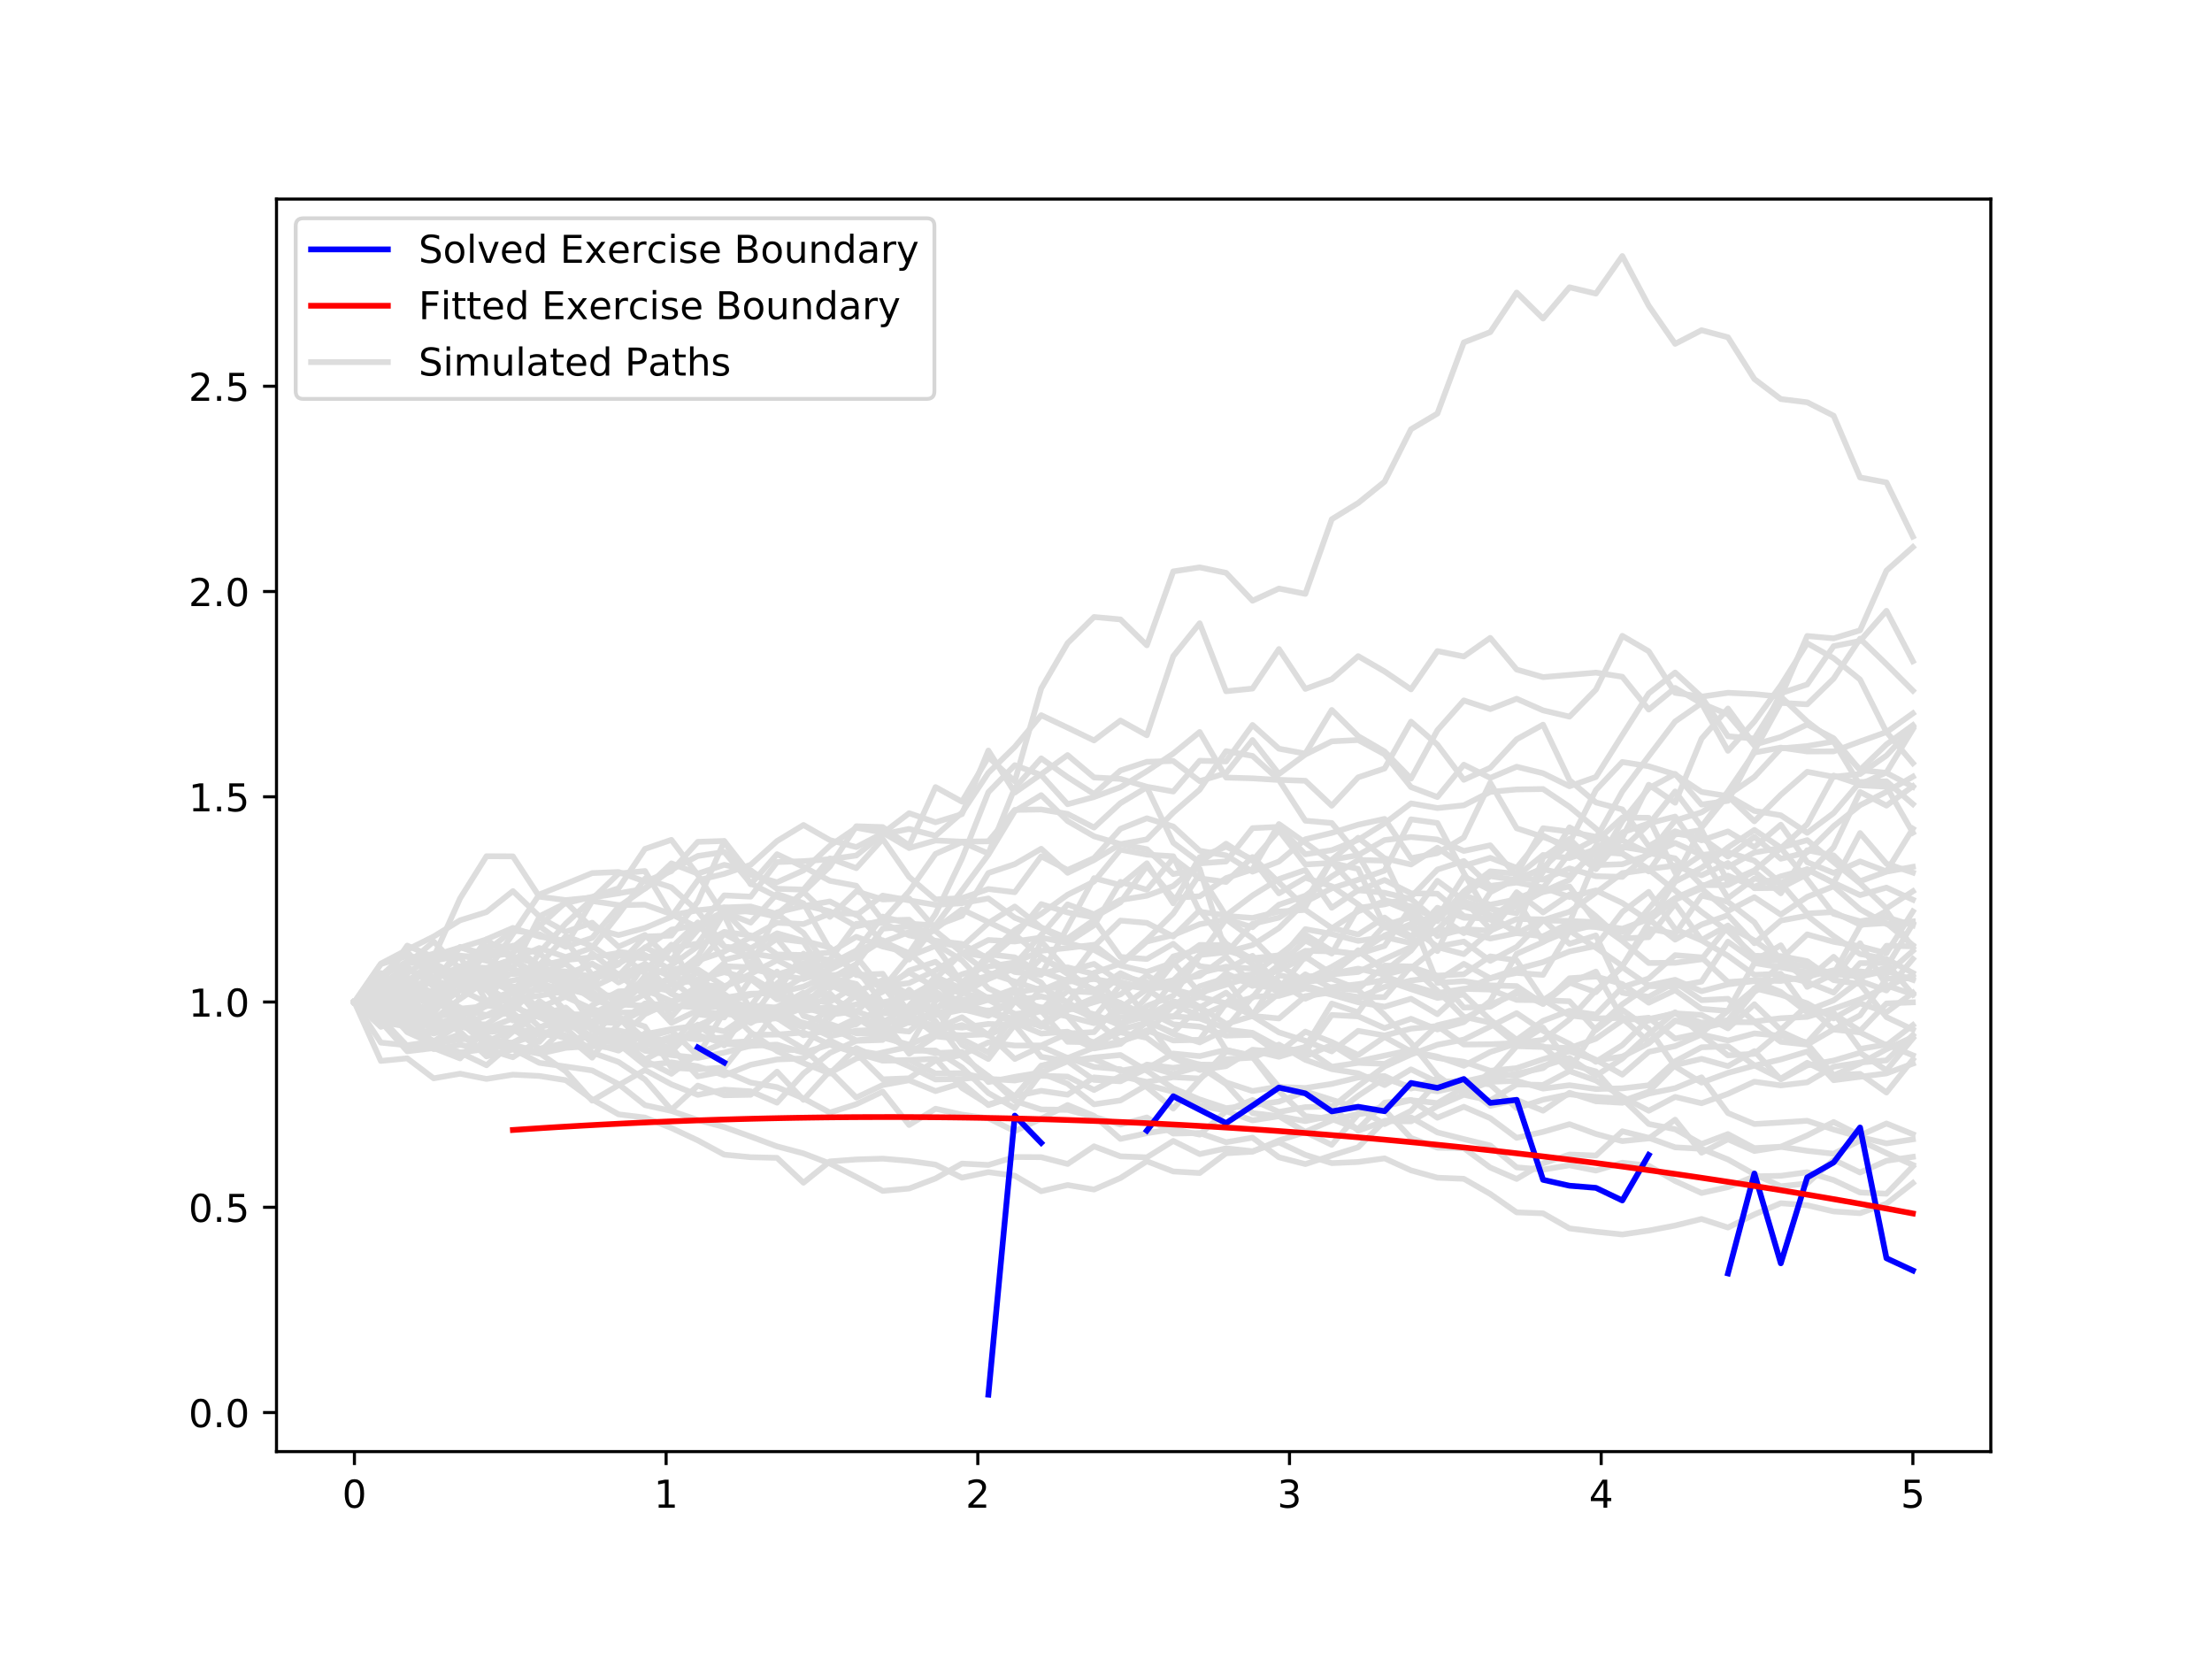 <?xml version="1.0" encoding="utf-8" standalone="no"?>
<!DOCTYPE svg PUBLIC "-//W3C//DTD SVG 1.1//EN"
  "http://www.w3.org/Graphics/SVG/1.1/DTD/svg11.dtd">
<!-- Created with matplotlib (https://matplotlib.org/) -->
<svg height="432pt" version="1.1" viewBox="0 0 576 432" width="576pt" xmlns="http://www.w3.org/2000/svg" xmlns:xlink="http://www.w3.org/1999/xlink">
 <defs>
  <style type="text/css">
*{stroke-linecap:butt;stroke-linejoin:round;}
  </style>
 </defs>
 <g id="figure_1">
  <g id="patch_1">
   <path d="M 0 432 
L 576 432 
L 576 0 
L 0 0 
z
" style="fill:#ffffff;"/>
  </g>
  <g id="axes_1">
   <g id="patch_2">
    <path d="M 72 378 
L 518.4 378 
L 518.4 51.84 
L 72 51.84 
z
" style="fill:#ffffff;"/>
   </g>
   <g id="line2d_1">
    <path clip-path="url(#p4f9ab70a58)" d="M 92.291 260.927 
L 99.169 256.846 
L 106.047 255.342 
L 112.926 252.793 
L 119.804 254.303 
L 126.682 244.586 
L 133.561 241.624 
L 140.439 243.868 
L 147.317 244.997 
L 154.195 253.874 
L 161.074 251.152 
L 167.952 243.877 
L 174.83 243.625 
L 181.708 234.812 
L 188.587 219.05 
L 195.465 230.257 
L 202.343 222.432 
L 209.222 225.738 
L 216.1 229.358 
L 222.978 230.646 
L 229.856 239.709 
L 236.735 232.093 
L 243.613 222.344 
L 250.491 219.293 
L 257.369 222.258 
L 264.248 205.165 
L 271.126 197.476 
L 278.004 202.358 
L 284.883 206.765 
L 291.761 200.638 
L 298.639 198.371 
L 305.517 198.152 
L 312.396 203.402 
L 319.274 201.312 
L 326.152 192.701 
L 333.031 201.547 
L 339.909 196.47 
L 346.787 193.042 
L 353.665 192.701 
L 360.544 196.414 
L 367.422 204.952 
L 374.3 207.545 
L 381.178 199.126 
L 388.057 202.568 
L 394.935 199.655 
L 401.813 201.352 
L 408.692 204.738 
L 415.57 202.326 
L 422.448 191.406 
L 429.326 180.571 
L 436.205 175.134 
L 443.083 181.466 
L 449.961 191.722 
L 456.839 192.316 
L 463.718 181.402 
L 470.596 187.899 
L 477.474 193.112 
L 484.353 200.474 
L 491.231 193.835 
L 498.109 188.845 
" style="fill:none;stroke:#dddddd;stroke-linecap:square;stroke-width:1.5;"/>
   </g>
   <g id="line2d_2">
    <path clip-path="url(#p4f9ab70a58)" d="M 92.291 260.927 
L 99.169 267.393 
L 106.047 264.801 
L 112.926 261.075 
L 119.804 263.849 
L 126.682 271.268 
L 133.561 268.149 
L 140.439 261.329 
L 147.317 265.464 
L 154.195 264.166 
L 161.074 260.3 
L 167.952 255.948 
L 174.83 255.258 
L 181.708 260.688 
L 188.587 260.791 
L 195.465 264.854 
L 202.343 262.176 
L 209.222 258.932 
L 216.1 254.65 
L 222.978 256.229 
L 229.856 263.775 
L 236.735 257.702 
L 243.613 264.182 
L 250.491 261.501 
L 257.369 263.351 
L 264.248 260.6 
L 271.126 262.331 
L 278.004 262.036 
L 284.883 265.059 
L 291.761 256.428 
L 298.639 257.431 
L 305.517 256.901 
L 312.396 253.344 
L 319.274 251.719 
L 326.152 252.227 
L 333.031 257.455 
L 339.909 256.679 
L 346.787 258.612 
L 353.665 259.612 
L 360.544 259.648 
L 367.422 251.647 
L 374.3 257.964 
L 381.178 264.771 
L 388.057 266.29 
L 394.935 271.926 
L 401.813 267.578 
L 408.692 277.101 
L 415.57 278.991 
L 422.448 286.709 
L 429.326 284.267 
L 436.205 277.338 
L 443.083 275.717 
L 449.961 277.618 
L 456.839 273.714 
L 463.718 281.082 
L 470.596 277.422 
L 477.474 276.173 
L 484.353 274.135 
L 491.231 278.706 
L 498.109 270.395 
" style="fill:none;stroke:#dddddd;stroke-linecap:square;stroke-width:1.5;"/>
   </g>
   <g id="line2d_3">
    <path clip-path="url(#p4f9ab70a58)" d="M 92.291 260.927 
L 99.169 267.2 
L 106.047 264.887 
L 112.926 266.921 
L 119.804 266.151 
L 126.682 272.139 
L 133.561 272.974 
L 140.439 274.384 
L 147.317 272.851 
L 154.195 272.368 
L 161.074 272.916 
L 167.952 269.307 
L 174.83 267.98 
L 181.708 267.08 
L 188.587 268.562 
L 195.465 263.81 
L 202.343 262.374 
L 209.222 266.687 
L 216.1 269.836 
L 222.978 268.39 
L 229.856 268.113 
L 236.735 273.647 
L 243.613 273.547 
L 250.491 277.943 
L 257.369 284.613 
L 264.248 288.549 
L 271.126 279.422 
L 278.004 282.184 
L 284.883 287.56 
L 291.761 286.551 
L 298.639 282.528 
L 305.517 284.292 
L 312.396 287.912 
L 319.274 289.205 
L 326.152 286.439 
L 333.031 289.544 
L 339.909 288.294 
L 346.787 288.092 
L 353.665 294.45 
L 360.544 291.916 
L 367.422 292.001 
L 374.3 288.042 
L 381.178 285.07 
L 388.057 286.574 
L 394.935 282.366 
L 401.813 282.519 
L 408.692 278.898 
L 415.57 281.362 
L 422.448 285.607 
L 429.326 289.236 
L 436.205 285.635 
L 443.083 287.281 
L 449.961 284.828 
L 456.839 281.672 
L 463.718 282.633 
L 470.596 281.833 
L 477.474 277.78 
L 484.353 276.68 
L 491.231 276.108 
L 498.109 269.514 
" style="fill:none;stroke:#dddddd;stroke-linecap:square;stroke-width:1.5;"/>
   </g>
   <g id="line2d_4">
    <path clip-path="url(#p4f9ab70a58)" d="M 92.291 260.927 
L 99.169 261.318 
L 106.047 259.903 
L 112.926 260.09 
L 119.804 262.667 
L 126.682 262.005 
L 133.561 248.998 
L 140.439 251.266 
L 147.317 257.472 
L 154.195 259.127 
L 161.074 259.262 
L 167.952 256.715 
L 174.83 258.087 
L 181.708 253.159 
L 188.587 262.037 
L 195.465 266.398 
L 202.343 262.383 
L 209.222 258.466 
L 216.1 265.192 
L 222.978 258.655 
L 229.856 266.301 
L 236.735 265.243 
L 243.613 256.626 
L 250.491 258.634 
L 257.369 248.472 
L 264.248 249.292 
L 271.126 253.535 
L 278.004 251.888 
L 284.883 253.656 
L 291.761 262.433 
L 298.639 257.592 
L 305.517 262.079 
L 312.396 256.835 
L 319.274 254.677 
L 326.152 253.694 
L 333.031 248.738 
L 339.909 243.36 
L 346.787 247.59 
L 353.665 248.471 
L 360.544 240.957 
L 367.422 238.806 
L 374.3 255.927 
L 381.178 255.486 
L 388.057 256.592 
L 394.935 256.779 
L 401.813 261.374 
L 408.692 254.742 
L 415.57 254.275 
L 422.448 256.25 
L 429.326 261.1 
L 436.205 257.837 
L 443.083 262.697 
L 449.961 263.251 
L 456.839 250.776 
L 463.718 251.885 
L 470.596 253.187 
L 477.474 252.968 
L 484.353 254.453 
L 491.231 251.836 
L 498.109 240.522 
" style="fill:none;stroke:#dddddd;stroke-linecap:square;stroke-width:1.5;"/>
   </g>
   <g id="line2d_5">
    <path clip-path="url(#p4f9ab70a58)" d="M 92.291 260.927 
L 99.169 263.378 
L 106.047 261.067 
L 112.926 254.461 
L 119.804 249.015 
L 126.682 248.907 
L 133.561 257.537 
L 140.439 263.718 
L 147.317 264.527 
L 154.195 267.071 
L 161.074 270.051 
L 167.952 270.192 
L 174.83 268.336 
L 181.708 274.924 
L 188.587 263.441 
L 195.465 261.745 
L 202.343 262.423 
L 209.222 262.878 
L 216.1 259.5 
L 222.978 263.505 
L 229.856 256.866 
L 236.735 255.983 
L 243.613 252.689 
L 250.491 248.323 
L 257.369 244.779 
L 264.248 245.168 
L 271.126 244.134 
L 278.004 245.56 
L 284.883 247.341 
L 291.761 251.136 
L 298.639 245.171 
L 305.517 243.478 
L 312.396 240.663 
L 319.274 239.405 
L 326.152 244.349 
L 333.031 251.306 
L 339.909 247.592 
L 346.787 247.734 
L 353.665 248.423 
L 360.544 246.311 
L 367.422 236.225 
L 374.3 243.742 
L 381.178 241.939 
L 388.057 242.36 
L 394.935 239.306 
L 401.813 239.404 
L 408.692 245.766 
L 415.57 243.591 
L 422.448 258.5 
L 429.326 259.575 
L 436.205 255.787 
L 443.083 260.437 
L 449.961 260.083 
L 456.839 265.989 
L 463.718 265.146 
L 470.596 264.79 
L 477.474 262.676 
L 484.353 260.245 
L 491.231 256.972 
L 498.109 253.845 
" style="fill:none;stroke:#dddddd;stroke-linecap:square;stroke-width:1.5;"/>
   </g>
   <g id="line2d_6">
    <path clip-path="url(#p4f9ab70a58)" d="M 92.291 260.927 
L 99.169 261.521 
L 106.047 254.916 
L 112.926 258.734 
L 119.804 262.362 
L 126.682 267.973 
L 133.561 268.31 
L 140.439 268.416 
L 147.317 270.335 
L 154.195 270.152 
L 161.074 262.408 
L 167.952 258.847 
L 174.83 254.147 
L 181.708 256.386 
L 188.587 256.964 
L 195.465 253.608 
L 202.343 250.03 
L 209.222 253.446 
L 216.1 254.001 
L 222.978 253.359 
L 229.856 257.424 
L 236.735 249.039 
L 243.613 246.292 
L 250.491 255.927 
L 257.369 259.961 
L 264.248 257.489 
L 271.126 263.232 
L 278.004 255.642 
L 284.883 254.933 
L 291.761 256.162 
L 298.639 264.845 
L 305.517 264.777 
L 312.396 258.55 
L 319.274 256.4 
L 326.152 254.376 
L 333.031 258.48 
L 339.909 255.355 
L 346.787 253.88 
L 353.665 247.44 
L 360.544 252.872 
L 367.422 247.547 
L 374.3 238.946 
L 381.178 228.189 
L 388.057 231.794 
L 394.935 228.745 
L 401.813 226.309 
L 408.692 227.992 
L 415.57 221.793 
L 422.448 222.312 
L 429.326 226.917 
L 436.205 217.049 
L 443.083 218.132 
L 449.961 223.041 
L 456.839 217.901 
L 463.718 223.614 
L 470.596 221.923 
L 477.474 215.132 
L 484.353 209.67 
L 491.231 206.176 
L 498.109 202.242 
" style="fill:none;stroke:#dddddd;stroke-linecap:square;stroke-width:1.5;"/>
   </g>
   <g id="line2d_7">
    <path clip-path="url(#p4f9ab70a58)" d="M 92.291 260.927 
L 99.169 259.181 
L 106.047 262.746 
L 112.926 271.981 
L 119.804 274.082 
L 126.682 277.387 
L 133.561 271.483 
L 140.439 267.892 
L 147.317 263.403 
L 154.195 265.904 
L 161.074 264.804 
L 167.952 272.204 
L 174.83 269.928 
L 181.708 270.66 
L 188.587 270.146 
L 195.465 265.418 
L 202.343 256.065 
L 209.222 250.791 
L 216.1 251.523 
L 222.978 249.222 
L 229.856 244.84 
L 236.735 249.867 
L 243.613 241.068 
L 250.491 238.471 
L 257.369 227.333 
L 264.248 225.015 
L 271.126 221.023 
L 278.004 227.276 
L 284.883 223.957 
L 291.761 219.826 
L 298.639 218.575 
L 305.517 211.595 
L 312.396 205.63 
L 319.274 195.596 
L 326.152 196.836 
L 333.031 203.068 
L 339.909 203.311 
L 346.787 209.808 
L 353.665 202.419 
L 360.544 200.112 
L 367.422 187.923 
L 374.3 193.916 
L 381.178 203.06 
L 388.057 199.925 
L 394.935 192.509 
L 401.813 188.706 
L 408.692 203.128 
L 415.57 208.951 
L 422.448 210.77 
L 429.326 220.325 
L 436.205 216.453 
L 443.083 218.831 
L 449.961 216.506 
L 456.839 220.594 
L 463.718 214.754 
L 470.596 224.505 
L 477.474 227.31 
L 484.353 224.304 
L 491.231 226.92 
L 498.109 215.796 
" style="fill:none;stroke:#dddddd;stroke-linecap:square;stroke-width:1.5;"/>
   </g>
   <g id="line2d_8">
    <path clip-path="url(#p4f9ab70a58)" d="M 92.291 260.927 
L 99.169 261.013 
L 106.047 263.096 
L 112.926 264.534 
L 119.804 264.132 
L 126.682 261.515 
L 133.561 258.646 
L 140.439 248.084 
L 147.317 240.504 
L 154.195 234.107 
L 161.074 227.468 
L 167.952 226.811 
L 174.83 238.335 
L 181.708 237.038 
L 188.587 236.28 
L 195.465 237.489 
L 202.343 238.064 
L 209.222 232.283 
L 216.1 225.65 
L 222.978 215.156 
L 229.856 215.374 
L 236.735 220.17 
L 243.613 204.955 
L 250.491 208.748 
L 257.369 197.163 
L 264.248 203.451 
L 271.126 179.273 
L 278.004 167.468 
L 284.883 160.664 
L 291.761 161.298 
L 298.639 168.036 
L 305.517 148.789 
L 312.396 147.74 
L 319.274 149.164 
L 326.152 156.425 
L 333.031 153.26 
L 339.909 154.643 
L 346.787 135.209 
L 353.665 130.976 
L 360.544 125.428 
L 367.422 111.773 
L 374.3 107.688 
L 381.178 89.163 
L 388.057 86.484 
L 394.935 76.178 
L 401.813 82.956 
L 408.692 74.81 
L 415.57 76.456 
L 422.448 66.665 
L 429.326 79.608 
L 436.205 89.536 
L 443.083 85.987 
L 449.961 87.826 
L 456.839 98.706 
L 463.718 103.914 
L 470.596 104.758 
L 477.474 108.254 
L 484.353 124.328 
L 491.231 125.628 
L 498.109 139.728 
" style="fill:none;stroke:#dddddd;stroke-linecap:square;stroke-width:1.5;"/>
   </g>
   <g id="line2d_9">
    <path clip-path="url(#p4f9ab70a58)" d="M 92.291 260.927 
L 99.169 258.172 
L 106.047 252.063 
L 112.926 256.377 
L 119.804 246.589 
L 126.682 249.14 
L 133.561 248.166 
L 140.439 241.177 
L 147.317 234.918 
L 154.195 241.654 
L 161.074 243.495 
L 167.952 241.637 
L 174.83 238.74 
L 181.708 229.225 
L 188.587 227.546 
L 195.465 225.19 
L 202.343 219.005 
L 209.222 214.83 
L 216.1 218.763 
L 222.978 220.577 
L 229.856 216.99 
L 236.735 211.752 
L 243.613 214.116 
L 250.491 212.004 
L 257.369 195.444 
L 264.248 206.394 
L 271.126 201.592 
L 278.004 196.62 
L 284.883 202.442 
L 291.761 202.819 
L 298.639 204.873 
L 305.517 206.106 
L 312.396 198.097 
L 319.274 198.274 
L 326.152 188.778 
L 333.031 194.956 
L 339.909 196.245 
L 346.787 184.874 
L 353.665 191.689 
L 360.544 195.684 
L 367.422 202.748 
L 374.3 190.142 
L 381.178 182.391 
L 388.057 184.649 
L 394.935 181.953 
L 401.813 184.98 
L 408.692 186.614 
L 415.57 179.582 
L 422.448 165.57 
L 429.326 169.592 
L 436.205 180.41 
L 443.083 181.402 
L 449.961 180.4 
L 456.839 180.739 
L 463.718 181.413 
L 470.596 165.612 
L 477.474 166.226 
L 484.353 164.137 
L 491.231 148.587 
L 498.109 142.465 
" style="fill:none;stroke:#dddddd;stroke-linecap:square;stroke-width:1.5;"/>
   </g>
   <g id="line2d_10">
    <path clip-path="url(#p4f9ab70a58)" d="M 92.291 260.927 
L 99.169 253.378 
L 106.047 259.524 
L 112.926 257.851 
L 119.804 253.916 
L 126.682 257.69 
L 133.561 265.724 
L 140.439 264.435 
L 147.317 262.357 
L 154.195 268.276 
L 161.074 268.335 
L 167.952 269.888 
L 174.83 271.32 
L 181.708 268.829 
L 188.587 262.106 
L 195.465 268.799 
L 202.343 273.705 
L 209.222 276.819 
L 216.1 279.539 
L 222.978 272.918 
L 229.856 276.136 
L 236.735 276.042 
L 243.613 275.701 
L 250.491 283.304 
L 257.369 287.595 
L 264.248 285.602 
L 271.126 277.658 
L 278.004 275.374 
L 284.883 277.827 
L 291.761 278.418 
L 298.639 283.069 
L 305.517 288.676 
L 312.396 281.126 
L 319.274 273.815 
L 326.152 274.872 
L 333.031 283.034 
L 339.909 283.312 
L 346.787 282.249 
L 353.665 280.565 
L 360.544 280.2 
L 367.422 283.469 
L 374.3 280.867 
L 381.178 284.287 
L 388.057 281.699 
L 394.935 281.441 
L 401.813 283.47 
L 408.692 282.581 
L 415.57 283.575 
L 422.448 283.401 
L 429.326 282.601 
L 436.205 276.368 
L 443.083 272.707 
L 449.961 272.451 
L 456.839 277.408 
L 463.718 280.865 
L 470.596 276.751 
L 477.474 280.052 
L 484.353 276.961 
L 491.231 273.222 
L 498.109 270.014 
" style="fill:none;stroke:#dddddd;stroke-linecap:square;stroke-width:1.5;"/>
   </g>
   <g id="line2d_11">
    <path clip-path="url(#p4f9ab70a58)" d="M 92.291 260.927 
L 99.169 265.303 
L 106.047 261.229 
L 112.926 258.62 
L 119.804 256.063 
L 126.682 248.255 
L 133.561 246.649 
L 140.439 241.129 
L 147.317 246.249 
L 154.195 234.619 
L 161.074 235.68 
L 167.952 235.583 
L 174.83 238.043 
L 181.708 241.533 
L 188.587 233.152 
L 195.465 233.495 
L 202.343 224.48 
L 209.222 224.243 
L 216.1 223.725 
L 222.978 222.772 
L 229.856 217.23 
L 236.735 215.851 
L 243.613 217.624 
L 250.491 211.627 
L 257.369 201.236 
L 264.248 194.486 
L 271.126 186.237 
L 278.004 189.485 
L 284.883 192.8 
L 291.761 187.632 
L 298.639 191.451 
L 305.517 170.864 
L 312.396 162.296 
L 319.274 180.004 
L 326.152 179.301 
L 333.031 169.013 
L 339.909 179.387 
L 346.787 176.864 
L 353.665 170.86 
L 360.544 174.844 
L 367.422 179.509 
L 374.3 169.541 
L 381.178 170.936 
L 388.057 166.104 
L 394.935 174.344 
L 401.813 176.319 
L 408.692 175.745 
L 415.57 175.15 
L 422.448 176.229 
L 429.326 184.768 
L 436.205 179.137 
L 443.083 183.195 
L 449.961 186.011 
L 456.839 194.13 
L 463.718 180.527 
L 470.596 178.225 
L 477.474 168.261 
L 484.353 166.902 
L 491.231 159.056 
L 498.109 172.183 
" style="fill:none;stroke:#dddddd;stroke-linecap:square;stroke-width:1.5;"/>
   </g>
   <g id="line2d_12">
    <path clip-path="url(#p4f9ab70a58)" d="M 92.291 260.927 
L 99.169 261.176 
L 106.047 268.779 
L 112.926 271.873 
L 119.804 274.066 
L 126.682 273.151 
L 133.561 275.299 
L 140.439 270.764 
L 147.317 265.263 
L 154.195 271.65 
L 161.074 273.58 
L 167.952 269.085 
L 174.83 273.715 
L 181.708 267.1 
L 188.587 263.877 
L 195.465 265.14 
L 202.343 265.161 
L 209.222 262.361 
L 216.1 264.207 
L 222.978 263.348 
L 229.856 265.788 
L 236.735 265.583 
L 243.613 264.384 
L 250.491 262.947 
L 257.369 263.603 
L 264.248 266.318 
L 271.126 269.132 
L 278.004 268.655 
L 284.883 271.514 
L 291.761 268.796 
L 298.639 270.245 
L 305.517 275.316 
L 312.396 277.219 
L 319.274 277.303 
L 326.152 273.559 
L 333.031 275.187 
L 339.909 273.124 
L 346.787 277.78 
L 353.665 276.753 
L 360.544 277.029 
L 367.422 273.719 
L 374.3 275.469 
L 381.178 276.479 
L 388.057 278.83 
L 394.935 278.14 
L 401.813 275.827 
L 408.692 273.73 
L 415.57 276.11 
L 422.448 275.125 
L 429.326 271.684 
L 436.205 265.886 
L 443.083 266.333 
L 449.961 266.585 
L 456.839 258.282 
L 463.718 254.038 
L 470.596 255.73 
L 477.474 258.469 
L 484.353 250.787 
L 491.231 250.748 
L 498.109 258.984 
" style="fill:none;stroke:#dddddd;stroke-linecap:square;stroke-width:1.5;"/>
   </g>
   <g id="line2d_13">
    <path clip-path="url(#p4f9ab70a58)" d="M 92.291 260.927 
L 99.169 259.399 
L 106.047 261.434 
L 112.926 262.833 
L 119.804 257.855 
L 126.682 256.258 
L 133.561 255.336 
L 140.439 253.565 
L 147.317 250.941 
L 154.195 256.588 
L 161.074 247.868 
L 167.952 248.66 
L 174.83 252.606 
L 181.708 250.951 
L 188.587 243.13 
L 195.465 246.939 
L 202.343 243.035 
L 209.222 244.988 
L 216.1 246.715 
L 222.978 253.638 
L 229.856 256.65 
L 236.735 265.378 
L 243.613 267.096 
L 250.491 267.588 
L 257.369 266.629 
L 264.248 266.901 
L 271.126 275.188 
L 278.004 276.285 
L 284.883 275.376 
L 291.761 274.722 
L 298.639 278.813 
L 305.517 283.382 
L 312.396 286.292 
L 319.274 288.569 
L 326.152 287.791 
L 333.031 286.857 
L 339.909 284.26 
L 346.787 288.33 
L 353.665 282.797 
L 360.544 277.702 
L 367.422 274.59 
L 374.3 272.051 
L 381.178 270.708 
L 388.057 267.317 
L 394.935 263.821 
L 401.813 268.425 
L 408.692 271.813 
L 415.57 276.489 
L 422.448 272.138 
L 429.326 265.358 
L 436.205 263.881 
L 443.083 264.297 
L 449.961 267.776 
L 456.839 261.499 
L 463.718 268.16 
L 470.596 261.803 
L 477.474 268.088 
L 484.353 268.829 
L 491.231 272.188 
L 498.109 266.938 
" style="fill:none;stroke:#dddddd;stroke-linecap:square;stroke-width:1.5;"/>
   </g>
   <g id="line2d_14">
    <path clip-path="url(#p4f9ab70a58)" d="M 92.291 260.927 
L 99.169 261.817 
L 106.047 258.21 
L 112.926 262.431 
L 119.804 252.185 
L 126.682 247.636 
L 133.561 242.273 
L 140.439 243.261 
L 147.317 246.559 
L 154.195 244.228 
L 161.074 236.136 
L 167.952 231.365 
L 174.83 224.821 
L 181.708 227.493 
L 188.587 225.203 
L 195.465 226.622 
L 202.343 231.438 
L 209.222 231.668 
L 216.1 223.532 
L 222.978 226.057 
L 229.856 218.465 
L 236.735 228.357 
L 243.613 234.197 
L 250.491 233.875 
L 257.369 231.496 
L 264.248 232.33 
L 271.126 222.986 
L 278.004 226.544 
L 284.883 223.442 
L 291.761 215.828 
L 298.639 213.077 
L 305.517 215.213 
L 312.396 221.535 
L 319.274 222.735 
L 326.152 226.977 
L 333.031 224.34 
L 339.909 218.548 
L 346.787 216.884 
L 353.665 214.754 
L 360.544 213.242 
L 367.422 223.476 
L 374.3 222.152 
L 381.178 218.071 
L 388.057 203.831 
L 394.935 215.676 
L 401.813 217.931 
L 408.692 220.413 
L 415.57 225.443 
L 422.448 213.862 
L 429.326 205.276 
L 436.205 201.532 
L 443.083 209.508 
L 449.961 208.526 
L 456.839 195.472 
L 463.718 183.031 
L 470.596 183.395 
L 477.474 176.704 
L 484.353 166.316 
L 491.231 172.96 
L 498.109 179.839 
" style="fill:none;stroke:#dddddd;stroke-linecap:square;stroke-width:1.5;"/>
   </g>
   <g id="line2d_15">
    <path clip-path="url(#p4f9ab70a58)" d="M 92.291 260.927 
L 99.169 255.907 
L 106.047 256.817 
L 112.926 260.828 
L 119.804 253.7 
L 126.682 252.114 
L 133.561 252.156 
L 140.439 238.823 
L 147.317 242.637 
L 154.195 240.262 
L 161.074 246.513 
L 167.952 243.458 
L 174.83 250.257 
L 181.708 240.721 
L 188.587 246.515 
L 195.465 247.102 
L 202.343 258.323 
L 209.222 248.328 
L 216.1 257.389 
L 222.978 252.975 
L 229.856 257.053 
L 236.735 253.239 
L 243.613 257.141 
L 250.491 253.694 
L 257.369 251.689 
L 264.248 250.635 
L 271.126 247.582 
L 278.004 246.841 
L 284.883 246.017 
L 291.761 251.412 
L 298.639 253.07 
L 305.517 250.656 
L 312.396 258.507 
L 319.274 255.001 
L 326.152 264.154 
L 333.031 258.711 
L 339.909 253.719 
L 346.787 257.341 
L 353.665 257.799 
L 360.544 264.255 
L 367.422 271.558 
L 374.3 280.107 
L 381.178 284.89 
L 388.057 279.114 
L 394.935 280.202 
L 401.813 277.6 
L 408.692 275.479 
L 415.57 280.113 
L 422.448 275.66 
L 429.326 269.252 
L 436.205 263.597 
L 443.083 269.487 
L 449.961 274.803 
L 456.839 274.41 
L 463.718 268.61 
L 470.596 271.769 
L 477.474 279.982 
L 484.353 279.629 
L 491.231 284.491 
L 498.109 275.889 
" style="fill:none;stroke:#dddddd;stroke-linecap:square;stroke-width:1.5;"/>
   </g>
   <g id="line2d_16">
    <path clip-path="url(#p4f9ab70a58)" d="M 92.291 260.927 
L 99.169 271.493 
L 106.047 272.186 
L 112.926 271.165 
L 119.804 266.708 
L 126.682 261.763 
L 133.561 263.008 
L 140.439 256.39 
L 147.317 257.472 
L 154.195 253.875 
L 161.074 253.587 
L 167.952 259.116 
L 174.83 256.441 
L 181.708 255.045 
L 188.587 253.157 
L 195.465 254.908 
L 202.343 260.246 
L 209.222 259.8 
L 216.1 258.698 
L 222.978 265.418 
L 229.856 266.594 
L 236.735 265.461 
L 243.613 268.514 
L 250.491 266.919 
L 257.369 269.678 
L 264.248 266.029 
L 271.126 266.989 
L 278.004 269.756 
L 284.883 273.012 
L 291.761 271.838 
L 298.639 266.098 
L 305.517 268.83 
L 312.396 262.107 
L 319.274 273.436 
L 326.152 274.853 
L 333.031 272.003 
L 339.909 275.98 
L 346.787 278.4 
L 353.665 279.486 
L 360.544 282.546 
L 367.422 278.461 
L 374.3 281.785 
L 381.178 281.653 
L 388.057 280.11 
L 394.935 272.415 
L 401.813 272.633 
L 408.692 272.923 
L 415.57 270.491 
L 422.448 265.71 
L 429.326 265.018 
L 436.205 270.443 
L 443.083 269.013 
L 449.961 263.199 
L 456.839 257.523 
L 463.718 251.063 
L 470.596 251.414 
L 477.474 253.632 
L 484.353 241.158 
L 491.231 237.201 
L 498.109 246.767 
" style="fill:none;stroke:#dddddd;stroke-linecap:square;stroke-width:1.5;"/>
   </g>
   <g id="line2d_17">
    <path clip-path="url(#p4f9ab70a58)" d="M 92.291 260.927 
L 99.169 250.928 
L 106.047 247.313 
L 112.926 243.866 
L 119.804 239.649 
L 126.682 237.503 
L 133.561 232.034 
L 140.439 238.615 
L 147.317 235.17 
L 154.195 233.546 
L 161.074 231.305 
L 167.952 221.051 
L 174.83 218.699 
L 181.708 227.82 
L 188.587 238.382 
L 195.465 252.305 
L 202.343 253.763 
L 209.222 251.644 
L 216.1 254.913 
L 222.978 251.028 
L 229.856 241.825 
L 236.735 241.247 
L 243.613 245.782 
L 250.491 250.06 
L 257.369 257.385 
L 264.248 260.507 
L 271.126 266.725 
L 278.004 262.421 
L 284.883 264.105 
L 291.761 267.042 
L 298.639 259.629 
L 305.517 250.886 
L 312.396 246.065 
L 319.274 246.109 
L 326.152 251.113 
L 333.031 255.839 
L 339.909 260.063 
L 346.787 257.078 
L 353.665 256.274 
L 360.544 255.21 
L 367.422 257.57 
L 374.3 259.845 
L 381.178 258.987 
L 388.057 265.553 
L 394.935 270.753 
L 401.813 265.812 
L 408.692 263.209 
L 415.57 264.208 
L 422.448 257.067 
L 429.326 254.793 
L 436.205 248.722 
L 443.083 249.302 
L 449.961 255.722 
L 456.839 255.253 
L 463.718 255.441 
L 470.596 254.325 
L 477.474 252.663 
L 484.353 252.962 
L 491.231 253.663 
L 498.109 247.596 
" style="fill:none;stroke:#dddddd;stroke-linecap:square;stroke-width:1.5;"/>
   </g>
   <g id="line2d_18">
    <path clip-path="url(#p4f9ab70a58)" d="M 92.291 260.927 
L 99.169 266.054 
L 106.047 273.753 
L 112.926 272.914 
L 119.804 275.604 
L 126.682 267.58 
L 133.561 267.773 
L 140.439 273.093 
L 147.317 271.551 
L 154.195 272.495 
L 161.074 270.009 
L 167.952 275.898 
L 174.83 272.25 
L 181.708 264.128 
L 188.587 264.944 
L 195.465 254.902 
L 202.343 259.467 
L 209.222 263.333 
L 216.1 262.063 
L 222.978 264.886 
L 229.856 269.545 
L 236.735 272.642 
L 243.613 260.603 
L 250.491 256.296 
L 257.369 248.571 
L 264.248 242.162 
L 271.126 237.942 
L 278.004 232.994 
L 284.883 229.567 
L 291.761 221.25 
L 298.639 222.539 
L 305.517 222.974 
L 312.396 237.426 
L 319.274 238.341 
L 326.152 233.184 
L 333.031 228.913 
L 339.909 226.543 
L 346.787 236.382 
L 353.665 231.816 
L 360.544 232.476 
L 367.422 234.108 
L 374.3 239.866 
L 381.178 232.095 
L 388.057 226.885 
L 394.935 227.532 
L 401.813 215.671 
L 408.692 216.575 
L 415.57 217.908 
L 422.448 221.029 
L 429.326 214.683 
L 436.205 206.092 
L 443.083 215.255 
L 449.961 206.065 
L 456.839 195.961 
L 463.718 194.678 
L 470.596 195.677 
L 477.474 195.654 
L 484.353 193.082 
L 491.231 190.62 
L 498.109 198.728 
" style="fill:none;stroke:#dddddd;stroke-linecap:square;stroke-width:1.5;"/>
   </g>
   <g id="line2d_19">
    <path clip-path="url(#p4f9ab70a58)" d="M 92.291 260.927 
L 99.169 259.853 
L 106.047 259.551 
L 112.926 254.869 
L 119.804 252.591 
L 126.682 254.925 
L 133.561 258.391 
L 140.439 255.364 
L 147.317 263.859 
L 154.195 266.034 
L 161.074 260.926 
L 167.952 250.942 
L 174.83 258.63 
L 181.708 250.125 
L 188.587 247.79 
L 195.465 244.05 
L 202.343 240.276 
L 209.222 240.616 
L 216.1 237.885 
L 222.978 237.878 
L 229.856 245.378 
L 236.735 242.691 
L 243.613 242.429 
L 250.491 248.054 
L 257.369 249.158 
L 264.248 256.654 
L 271.126 249.512 
L 278.004 252.824 
L 284.883 251.001 
L 291.761 255.713 
L 298.639 257.324 
L 305.517 249.053 
L 312.396 247.218 
L 319.274 247.468 
L 326.152 249.529 
L 333.031 248.775 
L 339.909 249.61 
L 346.787 241.755 
L 353.665 237.296 
L 360.544 234.616 
L 367.422 237.404 
L 374.3 247.661 
L 381.178 233.091 
L 388.057 235.588 
L 394.935 234.177 
L 401.813 232.286 
L 408.692 230.83 
L 415.57 240.11 
L 422.448 245.012 
L 429.326 250.762 
L 436.205 250.71 
L 443.083 249.794 
L 449.961 241.193 
L 456.839 244.918 
L 463.718 249.789 
L 470.596 243.311 
L 477.474 245.248 
L 484.353 246.402 
L 491.231 248.225 
L 498.109 237.34 
" style="fill:none;stroke:#dddddd;stroke-linecap:square;stroke-width:1.5;"/>
   </g>
   <g id="line2d_20">
    <path clip-path="url(#p4f9ab70a58)" d="M 92.291 260.927 
L 99.169 257.504 
L 106.047 255.502 
L 112.926 250.463 
L 119.804 246.788 
L 126.682 244.631 
L 133.561 249.924 
L 140.439 255.272 
L 147.317 259.578 
L 154.195 262.75 
L 161.074 264.608 
L 167.952 270.51 
L 174.83 271.116 
L 181.708 269.539 
L 188.587 271.761 
L 195.465 272.348 
L 202.343 272.013 
L 209.222 274.124 
L 216.1 272.017 
L 222.978 273.556 
L 229.856 274.694 
L 236.735 277.662 
L 243.613 281.094 
L 250.491 280.948 
L 257.369 280.259 
L 264.248 285.527 
L 271.126 277.485 
L 278.004 276.058 
L 284.883 275.719 
L 291.761 278.844 
L 298.639 277.598 
L 305.517 279.652 
L 312.396 277.736 
L 319.274 282.29 
L 326.152 289.834 
L 333.031 290.667 
L 339.909 291.94 
L 346.787 290.528 
L 353.665 285.341 
L 360.544 280.797 
L 367.422 283.103 
L 374.3 284.185 
L 381.178 282.659 
L 388.057 287.973 
L 394.935 286.417 
L 401.813 289.219 
L 408.692 284.557 
L 415.57 286.772 
L 422.448 287.161 
L 429.326 284.772 
L 436.205 283.366 
L 443.083 280.531 
L 449.961 289.834 
L 456.839 292.694 
L 463.718 292.298 
L 470.596 291.843 
L 477.474 294.126 
L 484.353 296.085 
L 491.231 297.744 
L 498.109 296.673 
" style="fill:none;stroke:#dddddd;stroke-linecap:square;stroke-width:1.5;"/>
   </g>
   <g id="line2d_21">
    <path clip-path="url(#p4f9ab70a58)" d="M 92.291 260.927 
L 99.169 264.454 
L 106.047 265.494 
L 112.926 265.742 
L 119.804 266.893 
L 126.682 266.714 
L 133.561 262.141 
L 140.439 264.849 
L 147.317 268.086 
L 154.195 261.791 
L 161.074 258.153 
L 167.952 257.725 
L 174.83 260.695 
L 181.708 259.029 
L 188.587 257.534 
L 195.465 250.59 
L 202.343 253.82 
L 209.222 254.938 
L 216.1 252.299 
L 222.978 247.634 
L 229.856 238.678 
L 236.735 240.54 
L 243.613 240.957 
L 250.491 231.843 
L 257.369 222.553 
L 264.248 211.191 
L 271.126 207.052 
L 278.004 213.792 
L 284.883 217.767 
L 291.761 219.793 
L 298.639 221.133 
L 305.517 227.603 
L 312.396 226.233 
L 319.274 248.217 
L 326.152 240.561 
L 333.031 238.95 
L 339.909 234.459 
L 346.787 223.874 
L 353.665 222.672 
L 360.544 218.751 
L 367.422 217.949 
L 374.3 218.613 
L 381.178 221.584 
L 388.057 220.116 
L 394.935 228.182 
L 401.813 222.63 
L 408.692 223.428 
L 415.57 221.153 
L 422.448 220.533 
L 429.326 221.655 
L 436.205 217.321 
L 443.083 216.118 
L 449.961 229.721 
L 456.839 226.644 
L 463.718 220.882 
L 470.596 214.629 
L 477.474 201.959 
L 484.353 204.251 
L 491.231 201.14 
L 498.109 189.869 
" style="fill:none;stroke:#dddddd;stroke-linecap:square;stroke-width:1.5;"/>
   </g>
   <g id="line2d_22">
    <path clip-path="url(#p4f9ab70a58)" d="M 92.291 260.927 
L 99.169 258.667 
L 106.047 261.493 
L 112.926 263.942 
L 119.804 254.751 
L 126.682 257.883 
L 133.561 253.113 
L 140.439 252.516 
L 147.317 252.974 
L 154.195 254.317 
L 161.074 254.182 
L 167.952 251.011 
L 174.83 254.52 
L 181.708 249.079 
L 188.587 237.693 
L 195.465 237.207 
L 202.343 238.746 
L 209.222 232.253 
L 216.1 238.752 
L 222.978 232.098 
L 229.856 234.218 
L 236.735 233.96 
L 243.613 241.868 
L 250.491 236.814 
L 257.369 240.103 
L 264.248 243.373 
L 271.126 249.158 
L 278.004 253.615 
L 284.883 257.986 
L 291.761 253.413 
L 298.639 256.593 
L 305.517 255.266 
L 312.396 254.13 
L 319.274 249.1 
L 326.152 256.445 
L 333.031 257.526 
L 339.909 249.052 
L 346.787 253.724 
L 353.665 253.106 
L 360.544 249.73 
L 367.422 246.606 
L 374.3 242.021 
L 381.178 242.495 
L 388.057 244.397 
L 394.935 242.977 
L 401.813 243.824 
L 408.692 240.356 
L 415.57 223.459 
L 422.448 216.77 
L 429.326 214.412 
L 436.205 212.633 
L 443.083 222.333 
L 449.961 225.757 
L 456.839 221.976 
L 463.718 220.82 
L 470.596 229.024 
L 477.474 237.952 
L 484.353 239.901 
L 491.231 238.823 
L 498.109 240.972 
" style="fill:none;stroke:#dddddd;stroke-linecap:square;stroke-width:1.5;"/>
   </g>
   <g id="line2d_23">
    <path clip-path="url(#p4f9ab70a58)" d="M 92.291 260.927 
L 99.169 257.507 
L 106.047 260.668 
L 112.926 264.893 
L 119.804 262.95 
L 126.682 264.323 
L 133.561 260.967 
L 140.439 267.39 
L 147.317 266.102 
L 154.195 263.779 
L 161.074 262.676 
L 167.952 255.528 
L 174.83 246.787 
L 181.708 240.189 
L 188.587 249.968 
L 195.465 248.26 
L 202.343 249.314 
L 209.222 249.41 
L 216.1 249.915 
L 222.978 240.559 
L 229.856 240.316 
L 236.735 243.561 
L 243.613 244.976 
L 250.491 245.784 
L 257.369 249.681 
L 264.248 253.111 
L 271.126 253.844 
L 278.004 241.351 
L 284.883 228.672 
L 291.761 230.481 
L 298.639 224.797 
L 305.517 235.222 
L 312.396 223.215 
L 319.274 220.461 
L 326.152 223.814 
L 333.031 232.621 
L 339.909 228.574 
L 346.787 230.786 
L 353.665 235.499 
L 360.544 241.512 
L 367.422 241.57 
L 374.3 246.498 
L 381.178 245.183 
L 388.057 250.203 
L 394.935 246.573 
L 401.813 239.677 
L 408.692 239.817 
L 415.57 240.148 
L 422.448 244.386 
L 429.326 244.038 
L 436.205 235.31 
L 443.083 244.773 
L 449.961 241.005 
L 456.839 250.268 
L 463.718 250.065 
L 470.596 255.019 
L 477.474 249.151 
L 484.353 255.426 
L 491.231 257.914 
L 498.109 249.697 
" style="fill:none;stroke:#dddddd;stroke-linecap:square;stroke-width:1.5;"/>
   </g>
   <g id="line2d_24">
    <path clip-path="url(#p4f9ab70a58)" d="M 92.291 260.927 
L 99.169 258.374 
L 106.047 256.186 
L 112.926 261.987 
L 119.804 257.708 
L 126.682 261.049 
L 133.561 260.346 
L 140.439 259.272 
L 147.317 258.06 
L 154.195 248.209 
L 161.074 253.907 
L 167.952 252.716 
L 174.83 245.993 
L 181.708 258.963 
L 188.587 261.287 
L 195.465 259.072 
L 202.343 258.036 
L 209.222 262.464 
L 216.1 256.393 
L 222.978 259.694 
L 229.856 263.885 
L 236.735 263.592 
L 243.613 259.528 
L 250.491 262.894 
L 257.369 263.137 
L 264.248 265.542 
L 271.126 263.176 
L 278.004 271.274 
L 284.883 271.415 
L 291.761 267.377 
L 298.639 261.937 
L 305.517 259.276 
L 312.396 248.912 
L 319.274 239.363 
L 326.152 241.448 
L 333.031 235.583 
L 339.909 233.255 
L 346.787 228.191 
L 353.665 223.928 
L 360.544 224.107 
L 367.422 238.693 
L 374.3 229.359 
L 381.178 234.408 
L 388.057 241.908 
L 394.935 232.337 
L 401.813 237.588 
L 408.692 232.922 
L 415.57 238.581 
L 422.448 244.849 
L 429.326 236.59 
L 436.205 228.659 
L 443.083 215.509 
L 449.961 207.029 
L 456.839 202.308 
L 463.718 194.898 
L 470.596 194.27 
L 477.474 193.095 
L 484.353 204.498 
L 491.231 204.858 
L 498.109 216.831 
" style="fill:none;stroke:#dddddd;stroke-linecap:square;stroke-width:1.5;"/>
   </g>
   <g id="line2d_25">
    <path clip-path="url(#p4f9ab70a58)" d="M 92.291 260.927 
L 99.169 265.088 
L 106.047 272.38 
L 112.926 271.725 
L 119.804 270.698 
L 126.682 269.87 
L 133.561 273.192 
L 140.439 276.759 
L 147.317 277.72 
L 154.195 278.743 
L 161.074 282.305 
L 167.952 287.775 
L 174.83 289.284 
L 181.708 291.641 
L 188.587 293.494 
L 195.465 295.956 
L 202.343 298.51 
L 209.222 300.338 
L 216.1 302.973 
L 222.978 306.469 
L 229.856 310.107 
L 236.735 309.49 
L 243.613 306.869 
L 250.491 302.996 
L 257.369 303.355 
L 264.248 301.285 
L 271.126 301.319 
L 278.004 303.093 
L 284.883 298.501 
L 291.761 301.103 
L 298.639 301.372 
L 305.517 297.091 
L 312.396 300.521 
L 319.274 299.03 
L 326.152 299.782 
L 333.031 297.467 
L 339.909 300.713 
L 346.787 302.874 
L 353.665 302.577 
L 360.544 301.635 
L 367.422 304.765 
L 374.3 306.671 
L 381.178 306.957 
L 388.057 310.897 
L 394.935 315.691 
L 401.813 315.949 
L 408.692 319.871 
L 415.57 320.738 
L 422.448 321.454 
L 429.326 320.443 
L 436.205 319.125 
L 443.083 317.417 
L 449.961 319.646 
L 456.839 316.23 
L 463.718 313.315 
L 470.596 313.844 
L 477.474 315.454 
L 484.353 315.913 
L 491.231 313.417 
L 498.109 308.058 
" style="fill:none;stroke:#dddddd;stroke-linecap:square;stroke-width:1.5;"/>
   </g>
   <g id="line2d_26">
    <path clip-path="url(#p4f9ab70a58)" d="M 92.291 260.927 
L 99.169 251.045 
L 106.047 248.931 
L 112.926 249.996 
L 119.804 260.14 
L 126.682 255.332 
L 133.561 256.917 
L 140.439 264.885 
L 147.317 266.205 
L 154.195 265.966 
L 161.074 266.455 
L 167.952 262.764 
L 174.83 260.863 
L 181.708 256.957 
L 188.587 251.605 
L 195.465 251.852 
L 202.343 237.569 
L 209.222 235.935 
L 216.1 234.732 
L 222.978 238.294 
L 229.856 233.216 
L 236.735 234.454 
L 243.613 235.629 
L 250.491 235.176 
L 257.369 233.954 
L 264.248 238.977 
L 271.126 241.698 
L 278.004 245.363 
L 284.883 240.936 
L 291.761 229.646 
L 298.639 231.69 
L 305.517 223.495 
L 312.396 228.725 
L 319.274 229.656 
L 326.152 223.165 
L 333.031 229.785 
L 339.909 236.216 
L 346.787 223.874 
L 353.665 218.147 
L 360.544 223.52 
L 367.422 225.101 
L 374.3 220.747 
L 381.178 225.45 
L 388.057 223.38 
L 394.935 225.995 
L 401.813 217.569 
L 408.692 221.225 
L 415.57 226.334 
L 422.448 218.195 
L 429.326 204.345 
L 436.205 209.031 
L 443.083 192.344 
L 449.961 184.496 
L 456.839 193.914 
L 463.718 191.901 
L 470.596 188.666 
L 477.474 192.246 
L 484.353 200.526 
L 491.231 201.261 
L 498.109 204.891 
" style="fill:none;stroke:#dddddd;stroke-linecap:square;stroke-width:1.5;"/>
   </g>
   <g id="line2d_27">
    <path clip-path="url(#p4f9ab70a58)" d="M 92.291 260.927 
L 99.169 259.782 
L 106.047 261.941 
L 112.926 251.566 
L 119.804 253.434 
L 126.682 253.232 
L 133.561 243.179 
L 140.439 232.931 
L 147.317 230.161 
L 154.195 227.351 
L 161.074 227.069 
L 167.952 229.551 
L 174.83 226.852 
L 181.708 219.212 
L 188.587 218.984 
L 195.465 227.82 
L 202.343 229.743 
L 209.222 226.662 
L 216.1 220.242 
L 222.978 215.544 
L 229.856 216.785 
L 236.735 220.834 
L 243.613 218.857 
L 250.491 219.162 
L 257.369 219.075 
L 264.248 210.894 
L 271.126 210.786 
L 278.004 211.936 
L 284.883 215.49 
L 291.761 209.129 
L 298.639 205.007 
L 305.517 219.451 
L 312.396 224.573 
L 319.274 219.702 
L 326.152 224.157 
L 333.031 216.246 
L 339.909 225.098 
L 346.787 224.714 
L 353.665 226.265 
L 360.544 241.196 
L 367.422 244.287 
L 374.3 237.991 
L 381.178 236.041 
L 388.057 238.247 
L 394.935 243.038 
L 401.813 239.605 
L 408.692 237.421 
L 415.57 232.442 
L 422.448 227.359 
L 429.326 226.419 
L 436.205 231.888 
L 443.083 237.451 
L 449.961 242.481 
L 456.839 248.902 
L 463.718 248.971 
L 470.596 250.281 
L 477.474 255.225 
L 484.353 256.261 
L 491.231 264.858 
L 498.109 268.096 
" style="fill:none;stroke:#dddddd;stroke-linecap:square;stroke-width:1.5;"/>
   </g>
   <g id="line2d_28">
    <path clip-path="url(#p4f9ab70a58)" d="M 92.291 260.927 
L 99.169 266.099 
L 106.047 267.344 
L 112.926 266.731 
L 119.804 267.04 
L 126.682 264.497 
L 133.561 263.713 
L 140.439 269.441 
L 147.317 269.623 
L 154.195 275.42 
L 161.074 266.453 
L 167.952 261.298 
L 174.83 261.823 
L 181.708 262.332 
L 188.587 262.149 
L 195.465 262.714 
L 202.343 263.302 
L 209.222 260.51 
L 216.1 260.886 
L 222.978 256.609 
L 229.856 266.322 
L 236.735 261.853 
L 243.613 254.267 
L 250.491 258.715 
L 257.369 254.926 
L 264.248 252.148 
L 271.126 255.848 
L 278.004 264.675 
L 284.883 272.696 
L 291.761 268.088 
L 298.639 266.292 
L 305.517 261.572 
L 312.396 264.55 
L 319.274 261.591 
L 326.152 259.763 
L 333.031 251.194 
L 339.909 244.943 
L 346.787 248.308 
L 353.665 236.427 
L 360.544 235.496 
L 367.422 233.578 
L 374.3 226.429 
L 381.178 224.205 
L 388.057 230.684 
L 394.935 229.808 
L 401.813 231.098 
L 408.692 233.565 
L 415.57 231.871 
L 422.448 235.13 
L 429.326 239.747 
L 436.205 234.288 
L 443.083 231.393 
L 449.961 237.219 
L 456.839 233.633 
L 463.718 238.155 
L 470.596 233.545 
L 477.474 230.79 
L 484.353 236.758 
L 491.231 240.619 
L 498.109 239.936 
" style="fill:none;stroke:#dddddd;stroke-linecap:square;stroke-width:1.5;"/>
   </g>
   <g id="line2d_29">
    <path clip-path="url(#p4f9ab70a58)" d="M 92.291 260.927 
L 99.169 257.854 
L 106.047 254.386 
L 112.926 261.078 
L 119.804 255.613 
L 126.682 253.782 
L 133.561 249.848 
L 140.439 246.859 
L 147.317 249.229 
L 154.195 246.786 
L 161.074 238.114 
L 167.952 228.81 
L 174.83 231.078 
L 181.708 237.252 
L 188.587 246.397 
L 195.465 249.218 
L 202.343 244.408 
L 209.222 245.259 
L 216.1 256.011 
L 222.978 259.075 
L 229.856 261.466 
L 236.735 266.327 
L 243.613 254.81 
L 250.491 248.161 
L 257.369 253.332 
L 264.248 255.596 
L 271.126 257.88 
L 278.004 254.973 
L 284.883 257.629 
L 291.761 266.509 
L 298.639 264.601 
L 305.517 260.741 
L 312.396 262.37 
L 319.274 258.487 
L 326.152 264.558 
L 333.031 268.829 
L 339.909 271.017 
L 346.787 273.779 
L 353.665 268.432 
L 360.544 269.636 
L 367.422 267.855 
L 374.3 267.174 
L 381.178 271.989 
L 388.057 271.924 
L 394.935 271.62 
L 401.813 270.783 
L 408.692 265.455 
L 415.57 257.904 
L 422.448 251.846 
L 429.326 256.599 
L 436.205 255.14 
L 443.083 258.107 
L 449.961 256.321 
L 456.839 255.457 
L 463.718 258.314 
L 470.596 263.607 
L 477.474 263.706 
L 484.353 273.138 
L 491.231 271.976 
L 498.109 274.798 
" style="fill:none;stroke:#dddddd;stroke-linecap:square;stroke-width:1.5;"/>
   </g>
   <g id="line2d_30">
    <path clip-path="url(#p4f9ab70a58)" d="M 92.291 260.927 
L 99.169 260.663 
L 106.047 257.358 
L 112.926 250.189 
L 119.804 248.824 
L 126.682 250.16 
L 133.561 252.228 
L 140.439 255.536 
L 147.317 253.724 
L 154.195 251.04 
L 161.074 254.096 
L 167.952 246.691 
L 174.83 249.947 
L 181.708 242.159 
L 188.587 237.524 
L 195.465 240.254 
L 202.343 232.77 
L 209.222 235.204 
L 216.1 247.246 
L 222.978 253.915 
L 229.856 253.569 
L 236.735 263.862 
L 243.613 269.47 
L 250.491 258.436 
L 257.369 260.366 
L 264.248 258.478 
L 271.126 257.335 
L 278.004 257.123 
L 284.883 265.342 
L 291.761 271.381 
L 298.639 268.28 
L 305.517 270.93 
L 312.396 270.773 
L 319.274 261.217 
L 326.152 255.02 
L 333.031 252.734 
L 339.909 249.177 
L 346.787 253.529 
L 353.665 252.229 
L 360.544 253.794 
L 367.422 252.126 
L 374.3 246.633 
L 381.178 248.447 
L 388.057 242.492 
L 394.935 234.072 
L 401.813 231.234 
L 408.692 222.155 
L 415.57 218.385 
L 422.448 206.094 
L 429.326 196.897 
L 436.205 187.865 
L 443.083 183.102 
L 449.961 195.507 
L 456.839 187.889 
L 463.718 178.465 
L 470.596 167.503 
L 477.474 171.396 
L 484.353 176.945 
L 491.231 190.66 
L 498.109 185.758 
" style="fill:none;stroke:#dddddd;stroke-linecap:square;stroke-width:1.5;"/>
   </g>
   <g id="line2d_31">
    <path clip-path="url(#p4f9ab70a58)" d="M 92.291 260.927 
L 99.169 258.656 
L 106.047 257.426 
L 112.926 267.235 
L 119.804 266.626 
L 126.682 268.697 
L 133.561 267.834 
L 140.439 260.646 
L 147.317 265.272 
L 154.195 270.24 
L 161.074 271.861 
L 167.952 277.374 
L 174.83 276.625 
L 181.708 277.66 
L 188.587 280.026 
L 195.465 277.26 
L 202.343 275.873 
L 209.222 275.629 
L 216.1 270.927 
L 222.978 274.26 
L 229.856 281.058 
L 236.735 280.789 
L 243.613 276.125 
L 250.491 274.664 
L 257.369 271.437 
L 264.248 272.25 
L 271.126 272.243 
L 278.004 269.132 
L 284.883 268.754 
L 291.761 261.169 
L 298.639 266.099 
L 305.517 275.422 
L 312.396 278.619 
L 319.274 277.618 
L 326.152 273.353 
L 333.031 273.989 
L 339.909 268.641 
L 346.787 271.343 
L 353.665 274.719 
L 360.544 270.029 
L 367.422 273.807 
L 374.3 275.137 
L 381.178 277.517 
L 388.057 273.941 
L 394.935 271.691 
L 401.813 272.475 
L 408.692 278.621 
L 415.57 267.787 
L 422.448 261.499 
L 429.326 256.779 
L 436.205 256.867 
L 443.083 255.605 
L 449.961 245.211 
L 456.839 250.143 
L 463.718 246.15 
L 470.596 256.985 
L 477.474 253.618 
L 484.353 254.283 
L 491.231 252.818 
L 498.109 255.153 
" style="fill:none;stroke:#dddddd;stroke-linecap:square;stroke-width:1.5;"/>
   </g>
   <g id="line2d_32">
    <path clip-path="url(#p4f9ab70a58)" d="M 92.291 260.927 
L 99.169 276.263 
L 106.047 275.588 
L 112.926 280.795 
L 119.804 279.586 
L 126.682 280.952 
L 133.561 279.839 
L 140.439 280.176 
L 147.317 281.277 
L 154.195 286.279 
L 161.074 290.171 
L 167.952 291.013 
L 174.83 293.725 
L 181.708 296.952 
L 188.587 300.668 
L 195.465 301.334 
L 202.343 301.504 
L 209.222 307.977 
L 216.1 302.433 
L 222.978 301.918 
L 229.856 301.709 
L 236.735 302.291 
L 243.613 303.266 
L 250.491 306.663 
L 257.369 305.225 
L 264.248 306.15 
L 271.126 310.191 
L 278.004 308.577 
L 284.883 309.749 
L 291.761 306.751 
L 298.639 302.383 
L 305.517 305.044 
L 312.396 305.45 
L 319.274 300.302 
L 326.152 299.899 
L 333.031 296.961 
L 339.909 294.802 
L 346.787 298.113 
L 353.665 290.17 
L 360.544 289.011 
L 367.422 296.324 
L 374.3 298.854 
L 381.178 298.985 
L 388.057 304.016 
L 394.935 306.993 
L 401.813 302.932 
L 408.692 300.64 
L 415.57 300.902 
L 422.448 294.581 
L 429.326 296.284 
L 436.205 298.766 
L 443.083 299.139 
L 449.961 301.921 
L 456.839 305.767 
L 463.718 308.902 
L 470.596 308.181 
L 477.474 301.995 
L 484.353 305.312 
L 491.231 302.265 
L 498.109 301.242 
" style="fill:none;stroke:#dddddd;stroke-linecap:square;stroke-width:1.5;"/>
   </g>
   <g id="line2d_33">
    <path clip-path="url(#p4f9ab70a58)" d="M 92.291 260.927 
L 99.169 254.495 
L 106.047 250.296 
L 112.926 248.326 
L 119.804 249.055 
L 126.682 260.781 
L 133.561 260.384 
L 140.439 251.256 
L 147.317 243.782 
L 154.195 246.349 
L 161.074 250.96 
L 167.952 246.825 
L 174.83 242.074 
L 181.708 240.869 
L 188.587 237.316 
L 195.465 244.262 
L 202.343 244.5 
L 209.222 252.7 
L 216.1 251.085 
L 222.978 247.531 
L 229.856 245.142 
L 236.735 248.259 
L 243.613 237.976 
L 250.491 223.592 
L 257.369 206.287 
L 264.248 199.246 
L 271.126 201.81 
L 278.004 209.413 
L 284.883 207.539 
L 291.761 204.99 
L 298.639 200.819 
L 305.517 196.223 
L 312.396 190.604 
L 319.274 202.474 
L 326.152 202.677 
L 333.031 203.109 
L 339.909 213.705 
L 346.787 214.309 
L 353.665 222.627 
L 360.544 234.415 
L 367.422 236.016 
L 374.3 239.381 
L 381.178 233.005 
L 388.057 228.136 
L 394.935 229.184 
L 401.813 225.981 
L 408.692 219.502 
L 415.57 205.72 
L 422.448 198.418 
L 429.326 199.527 
L 436.205 201.66 
L 443.083 206.213 
L 449.961 207.318 
L 456.839 213.864 
L 463.718 206.961 
L 470.596 200.974 
L 477.474 202.28 
L 484.353 201.552 
L 491.231 196.748 
L 498.109 189.377 
" style="fill:none;stroke:#dddddd;stroke-linecap:square;stroke-width:1.5;"/>
   </g>
   <g id="line2d_34">
    <path clip-path="url(#p4f9ab70a58)" d="M 92.291 260.927 
L 99.169 260.132 
L 106.047 250.762 
L 112.926 250.751 
L 119.804 254.392 
L 126.682 246.406 
L 133.561 246.512 
L 140.439 248.176 
L 147.317 254.447 
L 154.195 256.392 
L 161.074 261.526 
L 167.952 261.924 
L 174.83 262.789 
L 181.708 260.383 
L 188.587 260.872 
L 195.465 262.011 
L 202.343 252.993 
L 209.222 264.53 
L 216.1 266.64 
L 222.978 269.072 
L 229.856 269.214 
L 236.735 266.102 
L 243.613 267.926 
L 250.491 264.89 
L 257.369 269.488 
L 264.248 260.763 
L 271.126 245.101 
L 278.004 252.838 
L 284.883 258.202 
L 291.761 261.177 
L 298.639 264.48 
L 305.517 255.311 
L 312.396 248.672 
L 319.274 247.964 
L 326.152 246.087 
L 333.031 241.672 
L 339.909 234.852 
L 346.787 231.305 
L 353.665 229.081 
L 360.544 226.708 
L 367.422 213.354 
L 374.3 214.313 
L 381.178 227.329 
L 388.057 239.026 
L 394.935 234.198 
L 401.813 245.212 
L 408.692 242.341 
L 415.57 246.772 
L 422.448 251.503 
L 429.326 241.839 
L 436.205 243.127 
L 443.083 233.207 
L 449.961 234.857 
L 456.839 240.156 
L 463.718 250.269 
L 470.596 251.778 
L 477.474 255.029 
L 484.353 245.612 
L 491.231 256.62 
L 498.109 258.902 
" style="fill:none;stroke:#dddddd;stroke-linecap:square;stroke-width:1.5;"/>
   </g>
   <g id="line2d_35">
    <path clip-path="url(#p4f9ab70a58)" d="M 92.291 260.927 
L 99.169 260.076 
L 106.047 256.942 
L 112.926 250.52 
L 119.804 256.657 
L 126.682 256.268 
L 133.561 257.015 
L 140.439 255.992 
L 147.317 263.279 
L 154.195 270.769 
L 161.074 270.999 
L 167.952 273.377 
L 174.83 273.748 
L 181.708 266.806 
L 188.587 272.231 
L 195.465 261.879 
L 202.343 265.23 
L 209.222 266.325 
L 216.1 268.502 
L 222.978 265.148 
L 229.856 267.949 
L 236.735 268.612 
L 243.613 262.271 
L 250.491 261.113 
L 257.369 260.174 
L 264.248 260.644 
L 271.126 263.444 
L 278.004 258.067 
L 284.883 258.416 
L 291.761 263.14 
L 298.639 265.723 
L 305.517 269.257 
L 312.396 271.431 
L 319.274 268.095 
L 326.152 268.95 
L 333.031 272.668 
L 339.909 273.919 
L 346.787 264.296 
L 353.665 264.66 
L 360.544 267.708 
L 367.422 265.291 
L 374.3 268.071 
L 381.178 266.154 
L 388.057 260.669 
L 394.935 248.376 
L 401.813 245.322 
L 408.692 241.016 
L 415.57 241.399 
L 422.448 242.676 
L 429.326 238.434 
L 436.205 233.847 
L 443.083 230.829 
L 449.961 228.011 
L 456.839 230.906 
L 463.718 228.199 
L 470.596 226.37 
L 477.474 229.869 
L 484.353 233.08 
L 491.231 231.13 
L 498.109 234.284 
" style="fill:none;stroke:#dddddd;stroke-linecap:square;stroke-width:1.5;"/>
   </g>
   <g id="line2d_36">
    <path clip-path="url(#p4f9ab70a58)" d="M 92.291 260.927 
L 99.169 262.838 
L 106.047 267.082 
L 112.926 273.191 
L 119.804 272.084 
L 126.682 273.195 
L 133.561 272.015 
L 140.439 274.001 
L 147.317 267.324 
L 154.195 267.379 
L 161.074 272.932 
L 167.952 271.86 
L 174.83 272.799 
L 181.708 280.291 
L 188.587 278.976 
L 195.465 281.894 
L 202.343 283.098 
L 209.222 286.027 
L 216.1 289.716 
L 222.978 287.525 
L 229.856 284.254 
L 236.735 292.942 
L 243.613 288.714 
L 250.491 290.242 
L 257.369 291.196 
L 264.248 294.556 
L 271.126 291.303 
L 278.004 287.748 
L 284.883 290.564 
L 291.761 296.571 
L 298.639 295.078 
L 305.517 294.026 
L 312.396 295.45 
L 319.274 289.349 
L 326.152 291.737 
L 333.031 290.654 
L 339.909 294.723 
L 346.787 291.741 
L 353.665 290.034 
L 360.544 288.06 
L 367.422 286.493 
L 374.3 287.238 
L 381.178 283.211 
L 388.057 280.792 
L 394.935 279.536 
L 401.813 278.137 
L 408.692 272.827 
L 415.57 275.965 
L 422.448 279.836 
L 429.326 273.902 
L 436.205 272.409 
L 443.083 269.376 
L 449.961 270.949 
L 456.839 269.103 
L 463.718 269.722 
L 470.596 271.471 
L 477.474 264.021 
L 484.353 268.442 
L 491.231 261.3 
L 498.109 261.006 
" style="fill:none;stroke:#dddddd;stroke-linecap:square;stroke-width:1.5;"/>
   </g>
   <g id="line2d_37">
    <path clip-path="url(#p4f9ab70a58)" d="M 92.291 260.927 
L 99.169 257.202 
L 106.047 266.755 
L 112.926 271.825 
L 119.804 269.285 
L 126.682 274.514 
L 133.561 268.631 
L 140.439 263.979 
L 147.317 266.56 
L 154.195 269.819 
L 161.074 272.115 
L 167.952 276.129 
L 174.83 279.607 
L 181.708 274.389 
L 188.587 271.541 
L 195.465 271.132 
L 202.343 273.361 
L 209.222 273.465 
L 216.1 263.857 
L 222.978 259.27 
L 229.856 265.503 
L 236.735 274.387 
L 243.613 269.849 
L 250.491 270.569 
L 257.369 274.056 
L 264.248 264.051 
L 271.126 263.276 
L 278.004 264.657 
L 284.883 266.432 
L 291.761 263.385 
L 298.639 263.283 
L 305.517 266.731 
L 312.396 267.32 
L 319.274 269.671 
L 326.152 269.462 
L 333.031 274.359 
L 339.909 272.62 
L 346.787 261.324 
L 353.665 263.616 
L 360.544 254.235 
L 367.422 256.642 
L 374.3 258.611 
L 381.178 257.482 
L 388.057 257.679 
L 394.935 260.371 
L 401.813 260.45 
L 408.692 255.997 
L 415.57 253.001 
L 422.448 265.126 
L 429.326 271.3 
L 436.205 265.696 
L 443.083 267.785 
L 449.961 266.137 
L 456.839 266.203 
L 463.718 271.28 
L 470.596 272.013 
L 477.474 268.032 
L 484.353 264.385 
L 491.231 254.848 
L 498.109 254.743 
" style="fill:none;stroke:#dddddd;stroke-linecap:square;stroke-width:1.5;"/>
   </g>
   <g id="line2d_38">
    <path clip-path="url(#p4f9ab70a58)" d="M 92.291 260.927 
L 99.169 256.146 
L 106.047 246.235 
L 112.926 249.249 
L 119.804 233.94 
L 126.682 222.96 
L 133.561 222.995 
L 140.439 233.491 
L 147.317 234.387 
L 154.195 233.704 
L 161.074 232.635 
L 167.952 231.4 
L 174.83 226.459 
L 181.708 222.895 
L 188.587 221.839 
L 195.465 230.031 
L 202.343 233.518 
L 209.222 235.696 
L 216.1 237.312 
L 222.978 241.213 
L 229.856 239.711 
L 236.735 239.484 
L 243.613 245.359 
L 250.491 246.524 
L 257.369 240.347 
L 264.248 236.062 
L 271.126 241.497 
L 278.004 244.341 
L 284.883 239.558 
L 291.761 249.19 
L 298.639 249.727 
L 305.517 245.758 
L 312.396 251.596 
L 319.274 252.437 
L 326.152 248.888 
L 333.031 256.615 
L 339.909 254.419 
L 346.787 253.514 
L 353.665 248.156 
L 360.544 243.588 
L 367.422 240.581 
L 374.3 238.37 
L 381.178 242.984 
L 388.057 232.345 
L 394.935 228.764 
L 401.813 229.035 
L 408.692 226.133 
L 415.57 228.158 
L 422.448 228.335 
L 429.326 222.288 
L 436.205 213.648 
L 443.083 211.525 
L 449.961 207.186 
L 456.839 211.156 
L 463.718 212.303 
L 470.596 216.864 
L 477.474 211.719 
L 484.353 203.637 
L 491.231 203.449 
L 498.109 209.381 
" style="fill:none;stroke:#dddddd;stroke-linecap:square;stroke-width:1.5;"/>
   </g>
   <g id="line2d_39">
    <path clip-path="url(#p4f9ab70a58)" d="M 92.291 260.927 
L 99.169 259.575 
L 106.047 267.4 
L 112.926 269.128 
L 119.804 267.318 
L 126.682 268.788 
L 133.561 268.144 
L 140.439 271.309 
L 147.317 263.919 
L 154.195 267.03 
L 161.074 269.699 
L 167.952 273.628 
L 174.83 274.74 
L 181.708 275.483 
L 188.587 274.085 
L 195.465 272.307 
L 202.343 262.952 
L 209.222 261.812 
L 216.1 255.311 
L 222.978 258.787 
L 229.856 261.007 
L 236.735 259.6 
L 243.613 259.276 
L 250.491 260.307 
L 257.369 259.661 
L 264.248 260.902 
L 271.126 262.492 
L 278.004 262.799 
L 284.883 259.864 
L 291.761 254.142 
L 298.639 255.8 
L 305.517 257.833 
L 312.396 262.244 
L 319.274 266.632 
L 326.152 264.555 
L 333.031 265.205 
L 339.909 259.401 
L 346.787 258.393 
L 353.665 259.759 
L 360.544 256.989 
L 367.422 255.316 
L 374.3 254.536 
L 381.178 262.364 
L 388.057 262.155 
L 394.935 258.161 
L 401.813 261.435 
L 408.692 255.862 
L 415.57 258.362 
L 422.448 251.583 
L 429.326 240.231 
L 436.205 229.592 
L 443.083 225.974 
L 449.961 220.662 
L 456.839 216.112 
L 463.718 220.725 
L 470.596 218.765 
L 477.474 224.495 
L 484.353 229.996 
L 491.231 236.526 
L 498.109 232.084 
" style="fill:none;stroke:#dddddd;stroke-linecap:square;stroke-width:1.5;"/>
   </g>
   <g id="line2d_40">
    <path clip-path="url(#p4f9ab70a58)" d="M 92.291 260.927 
L 99.169 254.143 
L 106.047 247.884 
L 112.926 255.04 
L 119.804 251.613 
L 126.682 252.058 
L 133.561 249.753 
L 140.439 254.126 
L 147.317 256.697 
L 154.195 266.916 
L 161.074 270.593 
L 167.952 264.066 
L 174.83 260.874 
L 181.708 258.213 
L 188.587 259.81 
L 195.465 258.76 
L 202.343 258.582 
L 209.222 256.922 
L 216.1 253.76 
L 222.978 258.378 
L 229.856 255.205 
L 236.735 258.954 
L 243.613 263.029 
L 250.491 255.893 
L 257.369 249.771 
L 264.248 243.884 
L 271.126 235.424 
L 278.004 237.605 
L 284.883 238.859 
L 291.761 234.968 
L 298.639 225.54 
L 305.517 233.792 
L 312.396 233.388 
L 319.274 228.658 
L 326.152 226.383 
L 333.031 214.585 
L 339.909 219.449 
L 346.787 224.461 
L 353.665 231.915 
L 360.544 229.162 
L 367.422 232.617 
L 374.3 232.724 
L 381.178 238.54 
L 388.057 239.465 
L 394.935 242.353 
L 401.813 223.3 
L 408.692 218.433 
L 415.57 225.265 
L 422.448 225.029 
L 429.326 222.604 
L 436.205 219.511 
L 443.083 222.64 
L 449.961 221.886 
L 456.839 224.128 
L 463.718 229.975 
L 470.596 226.357 
L 477.474 229.936 
L 484.353 216.928 
L 491.231 224.895 
L 498.109 227.218 
" style="fill:none;stroke:#dddddd;stroke-linecap:square;stroke-width:1.5;"/>
   </g>
   <g id="line2d_41">
    <path clip-path="url(#p4f9ab70a58)" d="M 92.291 260.927 
L 99.169 260.474 
L 106.047 256.587 
L 112.926 255.482 
L 119.804 256.745 
L 126.682 254.771 
L 133.561 253.373 
L 140.439 251.301 
L 147.317 254.647 
L 154.195 250.916 
L 161.074 255.841 
L 167.952 252.184 
L 174.83 253.819 
L 181.708 252.421 
L 188.587 256.813 
L 195.465 254.385 
L 202.343 258.515 
L 209.222 254.356 
L 216.1 254.598 
L 222.978 252.219 
L 229.856 261.296 
L 236.735 262.902 
L 243.613 258.14 
L 250.491 262.731 
L 257.369 264.519 
L 264.248 260.415 
L 271.126 259.479 
L 278.004 260.9 
L 284.883 265.64 
L 291.761 264.865 
L 298.639 264.45 
L 305.517 264.621 
L 312.396 265.205 
L 319.274 267.756 
L 326.152 259.508 
L 333.031 259.317 
L 339.909 257.354 
L 346.787 259.019 
L 353.665 260.987 
L 360.544 262.138 
L 367.422 260.07 
L 374.3 264.098 
L 381.178 257.789 
L 388.057 254.723 
L 394.935 253.34 
L 401.813 253.855 
L 408.692 242.478 
L 415.57 240.776 
L 422.448 241.845 
L 429.326 239.353 
L 436.205 244.677 
L 443.083 240.746 
L 449.961 238.309 
L 456.839 245.614 
L 463.718 239.715 
L 470.596 238.434 
L 477.474 243.756 
L 484.353 248.422 
L 491.231 249.719 
L 498.109 253.348 
" style="fill:none;stroke:#dddddd;stroke-linecap:square;stroke-width:1.5;"/>
   </g>
   <g id="line2d_42">
    <path clip-path="url(#p4f9ab70a58)" d="M 92.291 260.927 
L 99.169 262.7 
L 106.047 264.352 
L 112.926 266.922 
L 119.804 264.616 
L 126.682 260.761 
L 133.561 258.002 
L 140.439 262.387 
L 147.317 259.507 
L 154.195 254.999 
L 161.074 248.803 
L 167.952 249.577 
L 174.83 246.945 
L 181.708 245.693 
L 188.587 236.321 
L 195.465 236.053 
L 202.343 237.989 
L 209.222 242.943 
L 216.1 252.518 
L 222.978 249.078 
L 229.856 257.597 
L 236.735 259.507 
L 243.613 255.678 
L 250.491 262.43 
L 257.369 260.333 
L 264.248 264.034 
L 271.126 267.381 
L 278.004 263.055 
L 284.883 260.974 
L 291.761 258.946 
L 298.639 254.023 
L 305.517 257.651 
L 312.396 259.402 
L 319.274 253.441 
L 326.152 256.726 
L 333.031 251.26 
L 339.909 255.711 
L 346.787 254.865 
L 353.665 257.571 
L 360.544 251.441 
L 367.422 251.684 
L 374.3 255.326 
L 381.178 250.982 
L 388.057 254.729 
L 394.935 252.362 
L 401.813 250.533 
L 408.692 247.761 
L 415.57 246.333 
L 422.448 237.46 
L 429.326 232.24 
L 436.205 241.956 
L 443.083 244.876 
L 449.961 248.876 
L 456.839 253.857 
L 463.718 253.557 
L 470.596 263.158 
L 477.474 260.489 
L 484.353 255.325 
L 491.231 246.275 
L 498.109 246.427 
" style="fill:none;stroke:#dddddd;stroke-linecap:square;stroke-width:1.5;"/>
   </g>
   <g id="line2d_43">
    <path clip-path="url(#p4f9ab70a58)" d="M 92.291 260.927 
L 99.169 265.543 
L 106.047 262.278 
L 112.926 268.78 
L 119.804 264.9 
L 126.682 267.854 
L 133.561 265.191 
L 140.439 263.612 
L 147.317 264.519 
L 154.195 266.957 
L 161.074 259.047 
L 167.952 255.27 
L 174.83 251.357 
L 181.708 246.428 
L 188.587 242.671 
L 195.465 243.572 
L 202.343 248.555 
L 209.222 248.684 
L 216.1 248.022 
L 222.978 243.933 
L 229.856 246.467 
L 236.735 248.09 
L 243.613 254.316 
L 250.491 257.509 
L 257.369 254.51 
L 264.248 251.264 
L 271.126 252.9 
L 278.004 255.494 
L 284.883 246.409 
L 291.761 239.72 
L 298.639 240.311 
L 305.517 243.86 
L 312.396 237.042 
L 319.274 245.717 
L 326.152 249.868 
L 333.031 250.016 
L 339.909 241.949 
L 346.787 243.212 
L 353.665 244.999 
L 360.544 244.011 
L 367.422 245.571 
L 374.3 242.163 
L 381.178 234.753 
L 388.057 236.703 
L 394.935 237.801 
L 401.813 227.002 
L 408.692 215.442 
L 415.57 219.147 
L 422.448 212.895 
L 429.326 212.958 
L 436.205 227.224 
L 443.083 222.572 
L 449.961 233.862 
L 456.839 228.779 
L 463.718 229.976 
L 470.596 237.891 
L 477.474 237.481 
L 484.353 240.79 
L 491.231 240.367 
L 498.109 246.133 
" style="fill:none;stroke:#dddddd;stroke-linecap:square;stroke-width:1.5;"/>
   </g>
   <g id="line2d_44">
    <path clip-path="url(#p4f9ab70a58)" d="M 92.291 260.927 
L 99.169 263.544 
L 106.047 267.271 
L 112.926 271.06 
L 119.804 275.334 
L 126.682 270.893 
L 133.561 271.556 
L 140.439 269.234 
L 147.317 267.722 
L 154.195 274.09 
L 161.074 276.544 
L 167.952 281.1 
L 174.83 288.987 
L 181.708 282.689 
L 188.587 285.204 
L 195.465 285.08 
L 202.343 279.059 
L 209.222 286.402 
L 216.1 278.88 
L 222.978 285.801 
L 229.856 282.539 
L 236.735 281.292 
L 243.613 284.115 
L 250.491 282.008 
L 257.369 287.78 
L 264.248 285.457 
L 271.126 284.044 
L 278.004 285.06 
L 284.883 280.552 
L 291.761 281.156 
L 298.639 277.22 
L 305.517 278.064 
L 312.396 277.154 
L 319.274 281.857 
L 326.152 284.106 
L 333.031 282.94 
L 339.909 284.211 
L 346.787 286.376 
L 353.665 288.586 
L 360.544 292.718 
L 367.422 289.264 
L 374.3 281.73 
L 381.178 281.476 
L 388.057 282.395 
L 394.935 288.563 
L 401.813 286.36 
L 408.692 284.953 
L 415.57 285.66 
L 422.448 286.088 
L 429.326 292.677 
L 436.205 294.05 
L 443.083 297.898 
L 449.961 295.318 
L 456.839 298.979 
L 463.718 298.608 
L 470.596 295.655 
L 477.474 292.167 
L 484.353 295.652 
L 491.231 292.551 
L 498.109 295.344 
" style="fill:none;stroke:#dddddd;stroke-linecap:square;stroke-width:1.5;"/>
   </g>
   <g id="line2d_45">
    <path clip-path="url(#p4f9ab70a58)" d="M 92.291 260.927 
L 99.169 256.964 
L 106.047 251.032 
L 112.926 245.171 
L 119.804 252.319 
L 126.682 252.072 
L 133.561 257.28 
L 140.439 262.481 
L 147.317 264.153 
L 154.195 264.141 
L 161.074 265.021 
L 167.952 267.319 
L 174.83 278.024 
L 181.708 278.446 
L 188.587 277.98 
L 195.465 269.475 
L 202.343 269.399 
L 209.222 268.86 
L 216.1 272.01 
L 222.978 274.24 
L 229.856 276.188 
L 236.735 276.032 
L 243.613 279.53 
L 250.491 279.454 
L 257.369 280.942 
L 264.248 281.36 
L 271.126 280.133 
L 278.004 280.343 
L 284.883 283.831 
L 291.761 280.238 
L 298.639 281.732 
L 305.517 280.482 
L 312.396 280.851 
L 319.274 275.808 
L 326.152 275.401 
L 333.031 272.6 
L 339.909 275.082 
L 346.787 272.086 
L 353.665 276.349 
L 360.544 274.878 
L 367.422 273.424 
L 374.3 266.964 
L 381.178 265.337 
L 388.057 261.559 
L 394.935 258.768 
L 401.813 260.453 
L 408.692 260.73 
L 415.57 268.261 
L 422.448 262.972 
L 429.326 267.845 
L 436.205 277.715 
L 443.083 281.907 
L 449.961 279.376 
L 456.839 277.49 
L 463.718 275.879 
L 470.596 273.819 
L 477.474 281.281 
L 484.353 280.39 
L 491.231 279.509 
L 498.109 276.967 
" style="fill:none;stroke:#dddddd;stroke-linecap:square;stroke-width:1.5;"/>
   </g>
   <g id="line2d_46">
    <path clip-path="url(#p4f9ab70a58)" d="M 92.291 260.927 
L 99.169 261.23 
L 106.047 263.565 
L 112.926 265.436 
L 119.804 260.064 
L 126.682 253.47 
L 133.561 253.627 
L 140.439 253.301 
L 147.317 257.063 
L 154.195 258.169 
L 161.074 263.66 
L 167.952 263.681 
L 174.83 261.417 
L 181.708 256.808 
L 188.587 250.774 
L 195.465 262.947 
L 202.343 264.975 
L 209.222 267.513 
L 216.1 262.885 
L 222.978 261.552 
L 229.856 258.25 
L 236.735 252.732 
L 243.613 250.452 
L 250.491 256.046 
L 257.369 254.066 
L 264.248 251.099 
L 271.126 243.434 
L 278.004 235.499 
L 284.883 238.084 
L 291.761 234.346 
L 298.639 233.238 
L 305.517 230.702 
L 312.396 224.82 
L 319.274 224.328 
L 326.152 215.648 
L 333.031 215.316 
L 339.909 222.451 
L 346.787 221.385 
L 353.665 218.687 
L 360.544 214.396 
L 367.422 209.198 
L 374.3 210.417 
L 381.178 209.699 
L 388.057 206.212 
L 394.935 205.57 
L 401.813 205.466 
L 408.692 210.085 
L 415.57 215.767 
L 422.448 222.196 
L 429.326 226.276 
L 436.205 225.399 
L 443.083 227.924 
L 449.961 224.738 
L 456.839 231.291 
L 463.718 231.191 
L 470.596 227.645 
L 477.474 220.627 
L 484.353 206.215 
L 491.231 209.779 
L 498.109 204.731 
" style="fill:none;stroke:#dddddd;stroke-linecap:square;stroke-width:1.5;"/>
   </g>
   <g id="line2d_47">
    <path clip-path="url(#p4f9ab70a58)" d="M 92.291 260.927 
L 99.169 262.446 
L 106.047 259.09 
L 112.926 259.772 
L 119.804 253.965 
L 126.682 254.132 
L 133.561 258.17 
L 140.439 257.792 
L 147.317 256.422 
L 154.195 257.142 
L 161.074 253.833 
L 167.952 259.123 
L 174.83 266.36 
L 181.708 263.078 
L 188.587 264.265 
L 195.465 262.253 
L 202.343 268.975 
L 209.222 273.066 
L 216.1 279.366 
L 222.978 275.626 
L 229.856 274.064 
L 236.735 272.578 
L 243.613 274.23 
L 250.491 273.913 
L 257.369 281.776 
L 264.248 280.42 
L 271.126 279.256 
L 278.004 276.364 
L 284.883 281.197 
L 291.761 281.563 
L 298.639 278.257 
L 305.517 274.341 
L 312.396 275.017 
L 319.274 273.361 
L 326.152 275.233 
L 333.031 284.143 
L 339.909 290.639 
L 346.787 291.39 
L 353.665 293.97 
L 360.544 287.123 
L 367.422 286.427 
L 374.3 291.052 
L 381.178 288.199 
L 388.057 291.165 
L 394.935 296.294 
L 401.813 294.735 
L 408.692 292.737 
L 415.57 295.265 
L 422.448 297.14 
L 429.326 296.434 
L 436.205 291.565 
L 443.083 300.161 
L 449.961 296.663 
L 456.839 299.718 
L 463.718 298.637 
L 470.596 299.67 
L 477.474 300.429 
L 484.353 296.993 
L 491.231 300.252 
L 498.109 303.354 
" style="fill:none;stroke:#dddddd;stroke-linecap:square;stroke-width:1.5;"/>
   </g>
   <g id="line2d_48">
    <path clip-path="url(#p4f9ab70a58)" d="M 92.291 260.927 
L 99.169 258.351 
L 106.047 253.459 
L 112.926 248.843 
L 119.804 246.702 
L 126.682 248.524 
L 133.561 246.251 
L 140.439 251.499 
L 147.317 249.984 
L 154.195 249.282 
L 161.074 248.153 
L 167.952 253.461 
L 174.83 258.791 
L 181.708 261.436 
L 188.587 261.599 
L 195.465 265.866 
L 202.343 265.098 
L 209.222 269.569 
L 216.1 268.233 
L 222.978 266.723 
L 229.856 261.798 
L 236.735 262.844 
L 243.613 262.882 
L 250.491 272.092 
L 257.369 275.763 
L 264.248 266.821 
L 271.126 257.02 
L 278.004 261.042 
L 284.883 253.328 
L 291.761 250.928 
L 298.639 244.676 
L 305.517 237.87 
L 312.396 227.665 
L 319.274 238.507 
L 326.152 239.033 
L 333.031 237.368 
L 339.909 236.935 
L 346.787 241.66 
L 353.665 243.344 
L 360.544 238.927 
L 367.422 243.897 
L 374.3 236.377 
L 381.178 238.979 
L 388.057 239.096 
L 394.935 235.883 
L 401.813 232.173 
L 408.692 229.115 
L 415.57 220.35 
L 422.448 218.823 
L 429.326 222.125 
L 436.205 223.518 
L 443.083 230.474 
L 449.961 230.473 
L 456.839 226.897 
L 463.718 232.615 
L 470.596 221.396 
L 477.474 222.758 
L 484.353 229.466 
L 491.231 226.983 
L 498.109 225.726 
" style="fill:none;stroke:#dddddd;stroke-linecap:square;stroke-width:1.5;"/>
   </g>
   <g id="line2d_49">
    <path clip-path="url(#p4f9ab70a58)" d="M 92.291 260.927 
L 99.169 265.726 
L 106.047 266.192 
L 112.926 264.828 
L 119.804 268.642 
L 126.682 275.077 
L 133.561 273.268 
L 140.439 274.177 
L 147.317 278.968 
L 154.195 286.605 
L 161.074 282.578 
L 167.952 278.624 
L 174.83 282.366 
L 181.708 285.101 
L 188.587 283.751 
L 195.465 284.178 
L 202.343 287.133 
L 209.222 279.551 
L 216.1 274.175 
L 222.978 271.024 
L 229.856 270.797 
L 236.735 262.595 
L 243.613 265.855 
L 250.491 275.095 
L 257.369 280.221 
L 264.248 286.68 
L 271.126 288.905 
L 278.004 289.007 
L 284.883 290.84 
L 291.761 292.826 
L 298.639 290.984 
L 305.517 295.174 
L 312.396 295.042 
L 319.274 297.433 
L 326.152 296.246 
L 333.031 301.353 
L 339.909 303.123 
L 346.787 300.875 
L 353.665 298.744 
L 360.544 291.897 
L 367.422 290.987 
L 374.3 294.875 
L 381.178 296.612 
L 388.057 298.289 
L 394.935 303.969 
L 401.813 304.573 
L 408.692 303.428 
L 415.57 304.818 
L 422.448 302.764 
L 429.326 303.549 
L 436.205 307.532 
L 443.083 310.655 
L 449.961 309.124 
L 456.839 306.317 
L 463.718 306.18 
L 470.596 305.243 
L 477.474 307.29 
L 484.353 310.52 
L 491.231 310.844 
L 498.109 303.723 
" style="fill:none;stroke:#dddddd;stroke-linecap:square;stroke-width:1.5;"/>
   </g>
   <g id="line2d_50">
    <path clip-path="url(#p4f9ab70a58)" d="M 92.291 260.927 
L 99.169 263.212 
L 106.047 251.741 
L 112.926 256.868 
L 119.804 255.346 
L 126.682 256.821 
L 133.561 261.396 
L 140.439 251.941 
L 147.317 255.463 
L 154.195 260.197 
L 161.074 262.393 
L 167.952 254.137 
L 174.83 264.815 
L 181.708 256.981 
L 188.587 258.859 
L 195.465 263.79 
L 202.343 263.664 
L 209.222 266.543 
L 216.1 267.539 
L 222.978 270.918 
L 229.856 270.165 
L 236.735 272.029 
L 243.613 269.194 
L 250.491 269.601 
L 257.369 269.31 
L 264.248 275.76 
L 271.126 272.507 
L 278.004 275.513 
L 284.883 272.786 
L 291.761 271.101 
L 298.639 269.014 
L 305.517 261.799 
L 312.396 259.595 
L 319.274 261.245 
L 326.152 264.388 
L 333.031 253.932 
L 339.909 255.208 
L 346.787 251.767 
L 353.665 247.733 
L 360.544 252.318 
L 367.422 251.803 
L 374.3 254.063 
L 381.178 253.687 
L 388.057 249.036 
L 394.935 250.082 
L 401.813 260.325 
L 408.692 264.42 
L 415.57 265.2 
L 422.448 265.064 
L 429.326 265.761 
L 436.205 263.75 
L 443.083 266.319 
L 449.961 265.69 
L 456.839 257.329 
L 463.718 259.028 
L 470.596 261.264 
L 477.474 265.196 
L 484.353 261.267 
L 491.231 263.592 
L 498.109 258.499 
" style="fill:none;stroke:#dddddd;stroke-linecap:square;stroke-width:1.5;"/>
   </g>
   <g id="matplotlib.axis_1">
    <g id="xtick_1">
     <g id="line2d_51">
      <defs>
       <path d="M 0 0 
L 0 3.5 
" id="mf94ed1c685" style="stroke:#000000;stroke-width:0.8;"/>
      </defs>
      <g>
       <use style="stroke:#000000;stroke-width:0.8;" x="92.291" xlink:href="#mf94ed1c685" y="378"/>
      </g>
     </g>
     <g id="text_1">
      <!-- 0 -->
      <defs>
       <path d="M 31.781 66.406 
Q 24.172 66.406 20.328 58.906 
Q 16.5 51.422 16.5 36.375 
Q 16.5 21.391 20.328 13.891 
Q 24.172 6.391 31.781 6.391 
Q 39.453 6.391 43.281 13.891 
Q 47.125 21.391 47.125 36.375 
Q 47.125 51.422 43.281 58.906 
Q 39.453 66.406 31.781 66.406 
z
M 31.781 74.219 
Q 44.047 74.219 50.516 64.516 
Q 56.984 54.828 56.984 36.375 
Q 56.984 17.969 50.516 8.266 
Q 44.047 -1.422 31.781 -1.422 
Q 19.531 -1.422 13.062 8.266 
Q 6.594 17.969 6.594 36.375 
Q 6.594 54.828 13.062 64.516 
Q 19.531 74.219 31.781 74.219 
z
" id="DejaVuSans-48"/>
      </defs>
      <g transform="translate(89.11 392.598)scale(0.1 -0.1)">
       <use xlink:href="#DejaVuSans-48"/>
      </g>
     </g>
    </g>
    <g id="xtick_2">
     <g id="line2d_52">
      <g>
       <use style="stroke:#000000;stroke-width:0.8;" x="173.455" xlink:href="#mf94ed1c685" y="378"/>
      </g>
     </g>
     <g id="text_2">
      <!-- 1 -->
      <defs>
       <path d="M 12.406 8.297 
L 28.516 8.297 
L 28.516 63.922 
L 10.984 60.406 
L 10.984 69.391 
L 28.422 72.906 
L 38.281 72.906 
L 38.281 8.297 
L 54.391 8.297 
L 54.391 0 
L 12.406 0 
z
" id="DejaVuSans-49"/>
      </defs>
      <g transform="translate(170.273 392.598)scale(0.1 -0.1)">
       <use xlink:href="#DejaVuSans-49"/>
      </g>
     </g>
    </g>
    <g id="xtick_3">
     <g id="line2d_53">
      <g>
       <use style="stroke:#000000;stroke-width:0.8;" x="254.618" xlink:href="#mf94ed1c685" y="378"/>
      </g>
     </g>
     <g id="text_3">
      <!-- 2 -->
      <defs>
       <path d="M 19.188 8.297 
L 53.609 8.297 
L 53.609 0 
L 7.328 0 
L 7.328 8.297 
Q 12.938 14.109 22.625 23.891 
Q 32.328 33.688 34.812 36.531 
Q 39.547 41.844 41.422 45.531 
Q 43.312 49.219 43.312 52.781 
Q 43.312 58.594 39.234 62.25 
Q 35.156 65.922 28.609 65.922 
Q 23.969 65.922 18.812 64.312 
Q 13.672 62.703 7.812 59.422 
L 7.812 69.391 
Q 13.766 71.781 18.938 73 
Q 24.125 74.219 28.422 74.219 
Q 39.75 74.219 46.484 68.547 
Q 53.219 62.891 53.219 53.422 
Q 53.219 48.922 51.531 44.891 
Q 49.859 40.875 45.406 35.406 
Q 44.188 33.984 37.641 27.219 
Q 31.109 20.453 19.188 8.297 
z
" id="DejaVuSans-50"/>
      </defs>
      <g transform="translate(251.437 392.598)scale(0.1 -0.1)">
       <use xlink:href="#DejaVuSans-50"/>
      </g>
     </g>
    </g>
    <g id="xtick_4">
     <g id="line2d_54">
      <g>
       <use style="stroke:#000000;stroke-width:0.8;" x="335.782" xlink:href="#mf94ed1c685" y="378"/>
      </g>
     </g>
     <g id="text_4">
      <!-- 3 -->
      <defs>
       <path d="M 40.578 39.312 
Q 47.656 37.797 51.625 33 
Q 55.609 28.219 55.609 21.188 
Q 55.609 10.406 48.188 4.484 
Q 40.766 -1.422 27.094 -1.422 
Q 22.516 -1.422 17.656 -0.516 
Q 12.797 0.391 7.625 2.203 
L 7.625 11.719 
Q 11.719 9.328 16.594 8.109 
Q 21.484 6.891 26.812 6.891 
Q 36.078 6.891 40.938 10.547 
Q 45.797 14.203 45.797 21.188 
Q 45.797 27.641 41.281 31.266 
Q 36.766 34.906 28.719 34.906 
L 20.219 34.906 
L 20.219 43.016 
L 29.109 43.016 
Q 36.375 43.016 40.234 45.922 
Q 44.094 48.828 44.094 54.297 
Q 44.094 59.906 40.109 62.906 
Q 36.141 65.922 28.719 65.922 
Q 24.656 65.922 20.016 65.031 
Q 15.375 64.156 9.812 62.312 
L 9.812 71.094 
Q 15.438 72.656 20.344 73.438 
Q 25.25 74.219 29.594 74.219 
Q 40.828 74.219 47.359 69.109 
Q 53.906 64.016 53.906 55.328 
Q 53.906 49.266 50.438 45.094 
Q 46.969 40.922 40.578 39.312 
z
" id="DejaVuSans-51"/>
      </defs>
      <g transform="translate(332.601 392.598)scale(0.1 -0.1)">
       <use xlink:href="#DejaVuSans-51"/>
      </g>
     </g>
    </g>
    <g id="xtick_5">
     <g id="line2d_55">
      <g>
       <use style="stroke:#000000;stroke-width:0.8;" x="416.945" xlink:href="#mf94ed1c685" y="378"/>
      </g>
     </g>
     <g id="text_5">
      <!-- 4 -->
      <defs>
       <path d="M 37.797 64.312 
L 12.891 25.391 
L 37.797 25.391 
z
M 35.203 72.906 
L 47.609 72.906 
L 47.609 25.391 
L 58.016 25.391 
L 58.016 17.188 
L 47.609 17.188 
L 47.609 0 
L 37.797 0 
L 37.797 17.188 
L 4.891 17.188 
L 4.891 26.703 
z
" id="DejaVuSans-52"/>
      </defs>
      <g transform="translate(413.764 392.598)scale(0.1 -0.1)">
       <use xlink:href="#DejaVuSans-52"/>
      </g>
     </g>
    </g>
    <g id="xtick_6">
     <g id="line2d_56">
      <g>
       <use style="stroke:#000000;stroke-width:0.8;" x="498.109" xlink:href="#mf94ed1c685" y="378"/>
      </g>
     </g>
     <g id="text_6">
      <!-- 5 -->
      <defs>
       <path d="M 10.797 72.906 
L 49.516 72.906 
L 49.516 64.594 
L 19.828 64.594 
L 19.828 46.734 
Q 21.969 47.469 24.109 47.828 
Q 26.266 48.188 28.422 48.188 
Q 40.625 48.188 47.75 41.5 
Q 54.891 34.812 54.891 23.391 
Q 54.891 11.625 47.562 5.094 
Q 40.234 -1.422 26.906 -1.422 
Q 22.312 -1.422 17.547 -0.641 
Q 12.797 0.141 7.719 1.703 
L 7.719 11.625 
Q 12.109 9.234 16.797 8.062 
Q 21.484 6.891 26.703 6.891 
Q 35.156 6.891 40.078 11.328 
Q 45.016 15.766 45.016 23.391 
Q 45.016 31 40.078 35.438 
Q 35.156 39.891 26.703 39.891 
Q 22.75 39.891 18.812 39.016 
Q 14.891 38.141 10.797 36.281 
z
" id="DejaVuSans-53"/>
      </defs>
      <g transform="translate(494.928 392.598)scale(0.1 -0.1)">
       <use xlink:href="#DejaVuSans-53"/>
      </g>
     </g>
    </g>
   </g>
   <g id="matplotlib.axis_2">
    <g id="ytick_1">
     <g id="line2d_57">
      <defs>
       <path d="M 0 0 
L -3.5 0 
" id="mdb0863505d" style="stroke:#000000;stroke-width:0.8;"/>
      </defs>
      <g>
       <use style="stroke:#000000;stroke-width:0.8;" x="72" xlink:href="#mdb0863505d" y="367.825"/>
      </g>
     </g>
     <g id="text_7">
      <!-- 0.0 -->
      <defs>
       <path d="M 10.688 12.406 
L 21 12.406 
L 21 0 
L 10.688 0 
z
" id="DejaVuSans-46"/>
      </defs>
      <g transform="translate(49.097 371.624)scale(0.1 -0.1)">
       <use xlink:href="#DejaVuSans-48"/>
       <use x="63.623" xlink:href="#DejaVuSans-46"/>
       <use x="95.41" xlink:href="#DejaVuSans-48"/>
      </g>
     </g>
    </g>
    <g id="ytick_2">
     <g id="line2d_58">
      <g>
       <use style="stroke:#000000;stroke-width:0.8;" x="72" xlink:href="#mdb0863505d" y="314.376"/>
      </g>
     </g>
     <g id="text_8">
      <!-- 0.5 -->
      <g transform="translate(49.097 318.175)scale(0.1 -0.1)">
       <use xlink:href="#DejaVuSans-48"/>
       <use x="63.623" xlink:href="#DejaVuSans-46"/>
       <use x="95.41" xlink:href="#DejaVuSans-53"/>
      </g>
     </g>
    </g>
    <g id="ytick_3">
     <g id="line2d_59">
      <g>
       <use style="stroke:#000000;stroke-width:0.8;" x="72" xlink:href="#mdb0863505d" y="260.927"/>
      </g>
     </g>
     <g id="text_9">
      <!-- 1.0 -->
      <g transform="translate(49.097 264.726)scale(0.1 -0.1)">
       <use xlink:href="#DejaVuSans-49"/>
       <use x="63.623" xlink:href="#DejaVuSans-46"/>
       <use x="95.41" xlink:href="#DejaVuSans-48"/>
      </g>
     </g>
    </g>
    <g id="ytick_4">
     <g id="line2d_60">
      <g>
       <use style="stroke:#000000;stroke-width:0.8;" x="72" xlink:href="#mdb0863505d" y="207.477"/>
      </g>
     </g>
     <g id="text_10">
      <!-- 1.5 -->
      <g transform="translate(49.097 211.277)scale(0.1 -0.1)">
       <use xlink:href="#DejaVuSans-49"/>
       <use x="63.623" xlink:href="#DejaVuSans-46"/>
       <use x="95.41" xlink:href="#DejaVuSans-53"/>
      </g>
     </g>
    </g>
    <g id="ytick_5">
     <g id="line2d_61">
      <g>
       <use style="stroke:#000000;stroke-width:0.8;" x="72" xlink:href="#mdb0863505d" y="154.028"/>
      </g>
     </g>
     <g id="text_11">
      <!-- 2.0 -->
      <g transform="translate(49.097 157.827)scale(0.1 -0.1)">
       <use xlink:href="#DejaVuSans-50"/>
       <use x="63.623" xlink:href="#DejaVuSans-46"/>
       <use x="95.41" xlink:href="#DejaVuSans-48"/>
      </g>
     </g>
    </g>
    <g id="ytick_6">
     <g id="line2d_62">
      <g>
       <use style="stroke:#000000;stroke-width:0.8;" x="72" xlink:href="#mdb0863505d" y="100.579"/>
      </g>
     </g>
     <g id="text_12">
      <!-- 2.5 -->
      <g transform="translate(49.097 104.378)scale(0.1 -0.1)">
       <use xlink:href="#DejaVuSans-50"/>
       <use x="63.623" xlink:href="#DejaVuSans-46"/>
       <use x="95.41" xlink:href="#DejaVuSans-53"/>
      </g>
     </g>
    </g>
   </g>
   <g id="line2d_63">
    <path clip-path="url(#p4f9ab70a58)" d="M 498.109 330.838 
L 491.231 327.643 
L 484.353 293.599 
L 477.474 302.701 
L 470.596 306.608 
L 463.718 328.962 
L 456.839 305.576 
L 449.961 331.598 
M 429.326 300.742 
L 422.448 312.595 
L 415.57 309.313 
L 408.692 308.757 
L 401.813 307.222 
L 394.935 286.398 
L 388.057 287.195 
L 381.178 280.971 
L 374.3 283.29 
L 367.422 282.003 
L 360.544 289.354 
L 353.665 288.204 
L 346.787 289.4 
L 339.909 284.714 
L 333.031 283.203 
L 326.152 287.91 
L 319.274 292.457 
L 312.396 288.982 
L 305.517 285.458 
L 298.639 294.406 
M 271.126 297.6 
L 264.248 290.509 
L 257.369 363.175 
M 216.1 350.201 
M 188.587 276.686 
L 181.708 272.756 
M 133.561 268.022 
" style="fill:none;stroke:#0000ff;stroke-linecap:square;stroke-width:1.5;"/>
   </g>
   <g id="patch_3">
    <path d="M 72 378 
L 72 51.84 
" style="fill:none;stroke:#000000;stroke-linecap:square;stroke-linejoin:miter;stroke-width:0.8;"/>
   </g>
   <g id="patch_4">
    <path d="M 518.4 378 
L 518.4 51.84 
" style="fill:none;stroke:#000000;stroke-linecap:square;stroke-linejoin:miter;stroke-width:0.8;"/>
   </g>
   <g id="patch_5">
    <path d="M 72 378 
L 518.4 378 
" style="fill:none;stroke:#000000;stroke-linecap:square;stroke-linejoin:miter;stroke-width:0.8;"/>
   </g>
   <g id="patch_6">
    <path d="M 72 51.84 
L 518.4 51.84 
" style="fill:none;stroke:#000000;stroke-linecap:square;stroke-linejoin:miter;stroke-width:0.8;"/>
   </g>
   <g id="line2d_64">
    <path clip-path="url(#p4f9ab70a58)" d="M 133.561 294.246 
L 137.243 293.997 
L 140.925 293.757 
L 144.607 293.527 
L 148.29 293.307 
L 151.972 293.096 
L 155.654 292.894 
L 159.337 292.703 
L 163.019 292.52 
L 166.701 292.348 
L 170.384 292.185 
L 174.066 292.031 
L 177.748 291.887 
L 181.431 291.753 
L 185.113 291.628 
L 188.795 291.513 
L 192.477 291.407 
L 196.16 291.311 
L 199.842 291.225 
L 203.524 291.148 
L 207.207 291.08 
L 210.889 291.023 
L 214.571 290.974 
L 218.254 290.936 
L 221.936 290.906 
L 225.618 290.887 
L 229.301 290.877 
L 232.983 290.876 
L 236.665 290.886 
L 240.347 290.904 
L 244.03 290.933 
L 247.712 290.97 
L 251.394 291.018 
L 255.077 291.075 
L 258.759 291.141 
L 262.441 291.217 
L 266.124 291.303 
L 269.806 291.398 
L 273.488 291.503 
L 277.171 291.618 
L 280.853 291.741 
L 284.535 291.875 
L 288.218 292.018 
L 291.9 292.171 
L 295.582 292.333 
L 299.264 292.505 
L 302.947 292.686 
L 306.629 292.877 
L 310.311 293.077 
L 313.994 293.287 
L 317.676 293.507 
L 321.358 293.736 
L 325.041 293.975 
L 328.723 294.223 
L 332.405 294.481 
L 336.088 294.748 
L 339.77 295.025 
L 343.452 295.312 
L 347.134 295.608 
L 350.817 295.914 
L 354.499 296.229 
L 358.181 296.554 
L 361.864 296.888 
L 365.546 297.232 
L 369.228 297.586 
L 372.911 297.949 
L 376.593 298.322 
L 380.275 298.704 
L 383.958 299.096 
L 387.64 299.497 
L 391.322 299.908 
L 395.004 300.328 
L 398.687 300.758 
L 402.369 301.198 
L 406.051 301.647 
L 409.734 302.106 
L 413.416 302.574 
L 417.098 303.052 
L 420.781 303.54 
L 424.463 304.037 
L 428.145 304.543 
L 431.828 305.06 
L 435.51 305.585 
L 439.192 306.121 
L 442.874 306.665 
L 446.557 307.22 
L 450.239 307.784 
L 453.921 308.357 
L 457.604 308.94 
L 461.286 309.533 
L 464.968 310.135 
L 468.651 310.747 
L 472.333 311.369 
L 476.015 312 
L 479.698 312.64 
L 483.38 313.29 
L 487.062 313.95 
L 490.744 314.619 
L 494.427 315.298 
L 498.109 315.986 
" style="fill:none;stroke:#ff0000;stroke-linecap:square;stroke-width:1.5;"/>
   </g>
   <g id="legend_1">
    <g id="patch_7">
     <path d="M 79 103.874 
L 241.316 103.874 
Q 243.316 103.874 243.316 101.874 
L 243.316 58.84 
Q 243.316 56.84 241.316 56.84 
L 79 56.84 
Q 77 56.84 77 58.84 
L 77 101.874 
Q 77 103.874 79 103.874 
z
" style="fill:#ffffff;opacity:0.8;stroke:#cccccc;stroke-linejoin:miter;"/>
    </g>
    <g id="line2d_65">
     <path d="M 81 64.938 
L 101 64.938 
" style="fill:none;stroke:#0000ff;stroke-linecap:square;stroke-width:1.5;"/>
    </g>
    <g id="line2d_66"/>
    <g id="text_13">
     <!-- Solved Exercise Boundary -->
     <defs>
      <path d="M 53.516 70.516 
L 53.516 60.891 
Q 47.906 63.578 42.922 64.891 
Q 37.938 66.219 33.297 66.219 
Q 25.25 66.219 20.875 63.094 
Q 16.5 59.969 16.5 54.203 
Q 16.5 49.359 19.406 46.891 
Q 22.312 44.438 30.422 42.922 
L 36.375 41.703 
Q 47.406 39.594 52.656 34.297 
Q 57.906 29 57.906 20.125 
Q 57.906 9.516 50.797 4.047 
Q 43.703 -1.422 29.984 -1.422 
Q 24.812 -1.422 18.969 -0.25 
Q 13.141 0.922 6.891 3.219 
L 6.891 13.375 
Q 12.891 10.016 18.656 8.297 
Q 24.422 6.594 29.984 6.594 
Q 38.422 6.594 43.016 9.906 
Q 47.609 13.234 47.609 19.391 
Q 47.609 24.75 44.312 27.781 
Q 41.016 30.812 33.5 32.328 
L 27.484 33.5 
Q 16.453 35.688 11.516 40.375 
Q 6.594 45.062 6.594 53.422 
Q 6.594 63.094 13.406 68.656 
Q 20.219 74.219 32.172 74.219 
Q 37.312 74.219 42.625 73.281 
Q 47.953 72.359 53.516 70.516 
z
" id="DejaVuSans-83"/>
      <path d="M 30.609 48.391 
Q 23.391 48.391 19.188 42.75 
Q 14.984 37.109 14.984 27.297 
Q 14.984 17.484 19.156 11.844 
Q 23.344 6.203 30.609 6.203 
Q 37.797 6.203 41.984 11.859 
Q 46.188 17.531 46.188 27.297 
Q 46.188 37.016 41.984 42.703 
Q 37.797 48.391 30.609 48.391 
z
M 30.609 56 
Q 42.328 56 49.016 48.375 
Q 55.719 40.766 55.719 27.297 
Q 55.719 13.875 49.016 6.219 
Q 42.328 -1.422 30.609 -1.422 
Q 18.844 -1.422 12.172 6.219 
Q 5.516 13.875 5.516 27.297 
Q 5.516 40.766 12.172 48.375 
Q 18.844 56 30.609 56 
z
" id="DejaVuSans-111"/>
      <path d="M 9.422 75.984 
L 18.406 75.984 
L 18.406 0 
L 9.422 0 
z
" id="DejaVuSans-108"/>
      <path d="M 2.984 54.688 
L 12.5 54.688 
L 29.594 8.797 
L 46.688 54.688 
L 56.203 54.688 
L 35.688 0 
L 23.484 0 
z
" id="DejaVuSans-118"/>
      <path d="M 56.203 29.594 
L 56.203 25.203 
L 14.891 25.203 
Q 15.484 15.922 20.484 11.062 
Q 25.484 6.203 34.422 6.203 
Q 39.594 6.203 44.453 7.469 
Q 49.312 8.734 54.109 11.281 
L 54.109 2.781 
Q 49.266 0.734 44.188 -0.344 
Q 39.109 -1.422 33.891 -1.422 
Q 20.797 -1.422 13.156 6.188 
Q 5.516 13.812 5.516 26.812 
Q 5.516 40.234 12.766 48.109 
Q 20.016 56 32.328 56 
Q 43.359 56 49.781 48.891 
Q 56.203 41.797 56.203 29.594 
z
M 47.219 32.234 
Q 47.125 39.594 43.094 43.984 
Q 39.062 48.391 32.422 48.391 
Q 24.906 48.391 20.391 44.141 
Q 15.875 39.891 15.188 32.172 
z
" id="DejaVuSans-101"/>
      <path d="M 45.406 46.391 
L 45.406 75.984 
L 54.391 75.984 
L 54.391 0 
L 45.406 0 
L 45.406 8.203 
Q 42.578 3.328 38.25 0.953 
Q 33.938 -1.422 27.875 -1.422 
Q 17.969 -1.422 11.734 6.484 
Q 5.516 14.406 5.516 27.297 
Q 5.516 40.188 11.734 48.094 
Q 17.969 56 27.875 56 
Q 33.938 56 38.25 53.625 
Q 42.578 51.266 45.406 46.391 
z
M 14.797 27.297 
Q 14.797 17.391 18.875 11.75 
Q 22.953 6.109 30.078 6.109 
Q 37.203 6.109 41.297 11.75 
Q 45.406 17.391 45.406 27.297 
Q 45.406 37.203 41.297 42.844 
Q 37.203 48.484 30.078 48.484 
Q 22.953 48.484 18.875 42.844 
Q 14.797 37.203 14.797 27.297 
z
" id="DejaVuSans-100"/>
      <path id="DejaVuSans-32"/>
      <path d="M 9.812 72.906 
L 55.906 72.906 
L 55.906 64.594 
L 19.672 64.594 
L 19.672 43.016 
L 54.391 43.016 
L 54.391 34.719 
L 19.672 34.719 
L 19.672 8.297 
L 56.781 8.297 
L 56.781 0 
L 9.812 0 
z
" id="DejaVuSans-69"/>
      <path d="M 54.891 54.688 
L 35.109 28.078 
L 55.906 0 
L 45.312 0 
L 29.391 21.484 
L 13.484 0 
L 2.875 0 
L 24.125 28.609 
L 4.688 54.688 
L 15.281 54.688 
L 29.781 35.203 
L 44.281 54.688 
z
" id="DejaVuSans-120"/>
      <path d="M 41.109 46.297 
Q 39.594 47.172 37.812 47.578 
Q 36.031 48 33.891 48 
Q 26.266 48 22.188 43.047 
Q 18.109 38.094 18.109 28.812 
L 18.109 0 
L 9.078 0 
L 9.078 54.688 
L 18.109 54.688 
L 18.109 46.188 
Q 20.953 51.172 25.484 53.578 
Q 30.031 56 36.531 56 
Q 37.453 56 38.578 55.875 
Q 39.703 55.766 41.062 55.516 
z
" id="DejaVuSans-114"/>
      <path d="M 48.781 52.594 
L 48.781 44.188 
Q 44.969 46.297 41.141 47.344 
Q 37.312 48.391 33.406 48.391 
Q 24.656 48.391 19.812 42.844 
Q 14.984 37.312 14.984 27.297 
Q 14.984 17.281 19.812 11.734 
Q 24.656 6.203 33.406 6.203 
Q 37.312 6.203 41.141 7.25 
Q 44.969 8.297 48.781 10.406 
L 48.781 2.094 
Q 45.016 0.344 40.984 -0.531 
Q 36.969 -1.422 32.422 -1.422 
Q 20.062 -1.422 12.781 6.344 
Q 5.516 14.109 5.516 27.297 
Q 5.516 40.672 12.859 48.328 
Q 20.219 56 33.016 56 
Q 37.156 56 41.109 55.141 
Q 45.062 54.297 48.781 52.594 
z
" id="DejaVuSans-99"/>
      <path d="M 9.422 54.688 
L 18.406 54.688 
L 18.406 0 
L 9.422 0 
z
M 9.422 75.984 
L 18.406 75.984 
L 18.406 64.594 
L 9.422 64.594 
z
" id="DejaVuSans-105"/>
      <path d="M 44.281 53.078 
L 44.281 44.578 
Q 40.484 46.531 36.375 47.5 
Q 32.281 48.484 27.875 48.484 
Q 21.188 48.484 17.844 46.438 
Q 14.5 44.391 14.5 40.281 
Q 14.5 37.156 16.891 35.375 
Q 19.281 33.594 26.516 31.984 
L 29.594 31.297 
Q 39.156 29.25 43.188 25.516 
Q 47.219 21.781 47.219 15.094 
Q 47.219 7.469 41.188 3.016 
Q 35.156 -1.422 24.609 -1.422 
Q 20.219 -1.422 15.453 -0.562 
Q 10.688 0.297 5.422 2 
L 5.422 11.281 
Q 10.406 8.688 15.234 7.391 
Q 20.062 6.109 24.812 6.109 
Q 31.156 6.109 34.562 8.281 
Q 37.984 10.453 37.984 14.406 
Q 37.984 18.062 35.516 20.016 
Q 33.062 21.969 24.703 23.781 
L 21.578 24.516 
Q 13.234 26.266 9.516 29.906 
Q 5.812 33.547 5.812 39.891 
Q 5.812 47.609 11.281 51.797 
Q 16.75 56 26.812 56 
Q 31.781 56 36.172 55.266 
Q 40.578 54.547 44.281 53.078 
z
" id="DejaVuSans-115"/>
      <path d="M 19.672 34.812 
L 19.672 8.109 
L 35.5 8.109 
Q 43.453 8.109 47.281 11.406 
Q 51.125 14.703 51.125 21.484 
Q 51.125 28.328 47.281 31.562 
Q 43.453 34.812 35.5 34.812 
z
M 19.672 64.797 
L 19.672 42.828 
L 34.281 42.828 
Q 41.5 42.828 45.031 45.531 
Q 48.578 48.25 48.578 53.812 
Q 48.578 59.328 45.031 62.062 
Q 41.5 64.797 34.281 64.797 
z
M 9.812 72.906 
L 35.016 72.906 
Q 46.297 72.906 52.391 68.219 
Q 58.5 63.531 58.5 54.891 
Q 58.5 48.188 55.375 44.234 
Q 52.25 40.281 46.188 39.312 
Q 53.469 37.75 57.5 32.781 
Q 61.531 27.828 61.531 20.406 
Q 61.531 10.641 54.891 5.312 
Q 48.25 0 35.984 0 
L 9.812 0 
z
" id="DejaVuSans-66"/>
      <path d="M 8.5 21.578 
L 8.5 54.688 
L 17.484 54.688 
L 17.484 21.922 
Q 17.484 14.156 20.5 10.266 
Q 23.531 6.391 29.594 6.391 
Q 36.859 6.391 41.078 11.031 
Q 45.312 15.672 45.312 23.688 
L 45.312 54.688 
L 54.297 54.688 
L 54.297 0 
L 45.312 0 
L 45.312 8.406 
Q 42.047 3.422 37.719 1 
Q 33.406 -1.422 27.688 -1.422 
Q 18.266 -1.422 13.375 4.438 
Q 8.5 10.297 8.5 21.578 
z
M 31.109 56 
z
" id="DejaVuSans-117"/>
      <path d="M 54.891 33.016 
L 54.891 0 
L 45.906 0 
L 45.906 32.719 
Q 45.906 40.484 42.875 44.328 
Q 39.844 48.188 33.797 48.188 
Q 26.516 48.188 22.312 43.547 
Q 18.109 38.922 18.109 30.906 
L 18.109 0 
L 9.078 0 
L 9.078 54.688 
L 18.109 54.688 
L 18.109 46.188 
Q 21.344 51.125 25.703 53.562 
Q 30.078 56 35.797 56 
Q 45.219 56 50.047 50.172 
Q 54.891 44.344 54.891 33.016 
z
" id="DejaVuSans-110"/>
      <path d="M 34.281 27.484 
Q 23.391 27.484 19.188 25 
Q 14.984 22.516 14.984 16.5 
Q 14.984 11.719 18.141 8.906 
Q 21.297 6.109 26.703 6.109 
Q 34.188 6.109 38.703 11.406 
Q 43.219 16.703 43.219 25.484 
L 43.219 27.484 
z
M 52.203 31.203 
L 52.203 0 
L 43.219 0 
L 43.219 8.297 
Q 40.141 3.328 35.547 0.953 
Q 30.953 -1.422 24.312 -1.422 
Q 15.922 -1.422 10.953 3.297 
Q 6 8.016 6 15.922 
Q 6 25.141 12.172 29.828 
Q 18.359 34.516 30.609 34.516 
L 43.219 34.516 
L 43.219 35.406 
Q 43.219 41.609 39.141 45 
Q 35.062 48.391 27.688 48.391 
Q 23 48.391 18.547 47.266 
Q 14.109 46.141 10.016 43.891 
L 10.016 52.203 
Q 14.938 54.109 19.578 55.047 
Q 24.219 56 28.609 56 
Q 40.484 56 46.344 49.844 
Q 52.203 43.703 52.203 31.203 
z
" id="DejaVuSans-97"/>
      <path d="M 32.172 -5.078 
Q 28.375 -14.844 24.75 -17.812 
Q 21.141 -20.797 15.094 -20.797 
L 7.906 -20.797 
L 7.906 -13.281 
L 13.188 -13.281 
Q 16.891 -13.281 18.938 -11.516 
Q 21 -9.766 23.484 -3.219 
L 25.094 0.875 
L 2.984 54.688 
L 12.5 54.688 
L 29.594 11.922 
L 46.688 54.688 
L 56.203 54.688 
z
" id="DejaVuSans-121"/>
     </defs>
     <g transform="translate(109 68.438)scale(0.1 -0.1)">
      <use xlink:href="#DejaVuSans-83"/>
      <use x="63.477" xlink:href="#DejaVuSans-111"/>
      <use x="124.658" xlink:href="#DejaVuSans-108"/>
      <use x="152.441" xlink:href="#DejaVuSans-118"/>
      <use x="211.621" xlink:href="#DejaVuSans-101"/>
      <use x="273.145" xlink:href="#DejaVuSans-100"/>
      <use x="336.621" xlink:href="#DejaVuSans-32"/>
      <use x="368.408" xlink:href="#DejaVuSans-69"/>
      <use x="431.592" xlink:href="#DejaVuSans-120"/>
      <use x="490.725" xlink:href="#DejaVuSans-101"/>
      <use x="552.248" xlink:href="#DejaVuSans-114"/>
      <use x="593.33" xlink:href="#DejaVuSans-99"/>
      <use x="648.311" xlink:href="#DejaVuSans-105"/>
      <use x="676.094" xlink:href="#DejaVuSans-115"/>
      <use x="728.193" xlink:href="#DejaVuSans-101"/>
      <use x="789.717" xlink:href="#DejaVuSans-32"/>
      <use x="821.504" xlink:href="#DejaVuSans-66"/>
      <use x="890.107" xlink:href="#DejaVuSans-111"/>
      <use x="951.289" xlink:href="#DejaVuSans-117"/>
      <use x="1014.668" xlink:href="#DejaVuSans-110"/>
      <use x="1078.047" xlink:href="#DejaVuSans-100"/>
      <use x="1141.523" xlink:href="#DejaVuSans-97"/>
      <use x="1202.803" xlink:href="#DejaVuSans-114"/>
      <use x="1243.916" xlink:href="#DejaVuSans-121"/>
     </g>
    </g>
    <g id="line2d_67">
     <path d="M 81 79.617 
L 101 79.617 
" style="fill:none;stroke:#ff0000;stroke-linecap:square;stroke-width:1.5;"/>
    </g>
    <g id="line2d_68"/>
    <g id="text_14">
     <!-- Fitted Exercise Boundary -->
     <defs>
      <path d="M 9.812 72.906 
L 51.703 72.906 
L 51.703 64.594 
L 19.672 64.594 
L 19.672 43.109 
L 48.578 43.109 
L 48.578 34.812 
L 19.672 34.812 
L 19.672 0 
L 9.812 0 
z
" id="DejaVuSans-70"/>
      <path d="M 18.312 70.219 
L 18.312 54.688 
L 36.812 54.688 
L 36.812 47.703 
L 18.312 47.703 
L 18.312 18.016 
Q 18.312 11.328 20.141 9.422 
Q 21.969 7.516 27.594 7.516 
L 36.812 7.516 
L 36.812 0 
L 27.594 0 
Q 17.188 0 13.234 3.875 
Q 9.281 7.766 9.281 18.016 
L 9.281 47.703 
L 2.688 47.703 
L 2.688 54.688 
L 9.281 54.688 
L 9.281 70.219 
z
" id="DejaVuSans-116"/>
     </defs>
     <g transform="translate(109 83.117)scale(0.1 -0.1)">
      <use xlink:href="#DejaVuSans-70"/>
      <use x="57.41" xlink:href="#DejaVuSans-105"/>
      <use x="85.193" xlink:href="#DejaVuSans-116"/>
      <use x="124.402" xlink:href="#DejaVuSans-116"/>
      <use x="163.611" xlink:href="#DejaVuSans-101"/>
      <use x="225.135" xlink:href="#DejaVuSans-100"/>
      <use x="288.611" xlink:href="#DejaVuSans-32"/>
      <use x="320.398" xlink:href="#DejaVuSans-69"/>
      <use x="383.582" xlink:href="#DejaVuSans-120"/>
      <use x="442.715" xlink:href="#DejaVuSans-101"/>
      <use x="504.238" xlink:href="#DejaVuSans-114"/>
      <use x="545.32" xlink:href="#DejaVuSans-99"/>
      <use x="600.301" xlink:href="#DejaVuSans-105"/>
      <use x="628.084" xlink:href="#DejaVuSans-115"/>
      <use x="680.184" xlink:href="#DejaVuSans-101"/>
      <use x="741.707" xlink:href="#DejaVuSans-32"/>
      <use x="773.494" xlink:href="#DejaVuSans-66"/>
      <use x="842.098" xlink:href="#DejaVuSans-111"/>
      <use x="903.279" xlink:href="#DejaVuSans-117"/>
      <use x="966.658" xlink:href="#DejaVuSans-110"/>
      <use x="1030.037" xlink:href="#DejaVuSans-100"/>
      <use x="1093.514" xlink:href="#DejaVuSans-97"/>
      <use x="1154.793" xlink:href="#DejaVuSans-114"/>
      <use x="1195.906" xlink:href="#DejaVuSans-121"/>
     </g>
    </g>
    <g id="line2d_69">
     <path d="M 81 94.295 
L 101 94.295 
" style="fill:none;stroke:#dddddd;stroke-linecap:square;stroke-width:1.5;"/>
    </g>
    <g id="line2d_70"/>
    <g id="text_15">
     <!-- Simulated Paths -->
     <defs>
      <path d="M 52 44.188 
Q 55.375 50.25 60.062 53.125 
Q 64.75 56 71.094 56 
Q 79.641 56 84.281 50.016 
Q 88.922 44.047 88.922 33.016 
L 88.922 0 
L 79.891 0 
L 79.891 32.719 
Q 79.891 40.578 77.094 44.375 
Q 74.312 48.188 68.609 48.188 
Q 61.625 48.188 57.562 43.547 
Q 53.516 38.922 53.516 30.906 
L 53.516 0 
L 44.484 0 
L 44.484 32.719 
Q 44.484 40.625 41.703 44.406 
Q 38.922 48.188 33.109 48.188 
Q 26.219 48.188 22.156 43.531 
Q 18.109 38.875 18.109 30.906 
L 18.109 0 
L 9.078 0 
L 9.078 54.688 
L 18.109 54.688 
L 18.109 46.188 
Q 21.188 51.219 25.484 53.609 
Q 29.781 56 35.688 56 
Q 41.656 56 45.828 52.969 
Q 50 49.953 52 44.188 
z
" id="DejaVuSans-109"/>
      <path d="M 19.672 64.797 
L 19.672 37.406 
L 32.078 37.406 
Q 38.969 37.406 42.719 40.969 
Q 46.484 44.531 46.484 51.125 
Q 46.484 57.672 42.719 61.234 
Q 38.969 64.797 32.078 64.797 
z
M 9.812 72.906 
L 32.078 72.906 
Q 44.344 72.906 50.609 67.359 
Q 56.891 61.812 56.891 51.125 
Q 56.891 40.328 50.609 34.812 
Q 44.344 29.297 32.078 29.297 
L 19.672 29.297 
L 19.672 0 
L 9.812 0 
z
" id="DejaVuSans-80"/>
      <path d="M 54.891 33.016 
L 54.891 0 
L 45.906 0 
L 45.906 32.719 
Q 45.906 40.484 42.875 44.328 
Q 39.844 48.188 33.797 48.188 
Q 26.516 48.188 22.312 43.547 
Q 18.109 38.922 18.109 30.906 
L 18.109 0 
L 9.078 0 
L 9.078 75.984 
L 18.109 75.984 
L 18.109 46.188 
Q 21.344 51.125 25.703 53.562 
Q 30.078 56 35.797 56 
Q 45.219 56 50.047 50.172 
Q 54.891 44.344 54.891 33.016 
z
" id="DejaVuSans-104"/>
     </defs>
     <g transform="translate(109 97.795)scale(0.1 -0.1)">
      <use xlink:href="#DejaVuSans-83"/>
      <use x="63.477" xlink:href="#DejaVuSans-105"/>
      <use x="91.26" xlink:href="#DejaVuSans-109"/>
      <use x="188.672" xlink:href="#DejaVuSans-117"/>
      <use x="252.051" xlink:href="#DejaVuSans-108"/>
      <use x="279.834" xlink:href="#DejaVuSans-97"/>
      <use x="341.113" xlink:href="#DejaVuSans-116"/>
      <use x="380.322" xlink:href="#DejaVuSans-101"/>
      <use x="441.846" xlink:href="#DejaVuSans-100"/>
      <use x="505.322" xlink:href="#DejaVuSans-32"/>
      <use x="537.109" xlink:href="#DejaVuSans-80"/>
      <use x="597.35" xlink:href="#DejaVuSans-97"/>
      <use x="658.629" xlink:href="#DejaVuSans-116"/>
      <use x="697.838" xlink:href="#DejaVuSans-104"/>
      <use x="761.217" xlink:href="#DejaVuSans-115"/>
     </g>
    </g>
   </g>
  </g>
 </g>
 <defs>
  <clipPath id="p4f9ab70a58">
   <rect height="326.16" width="446.4" x="72" y="51.84"/>
  </clipPath>
 </defs>
</svg>
